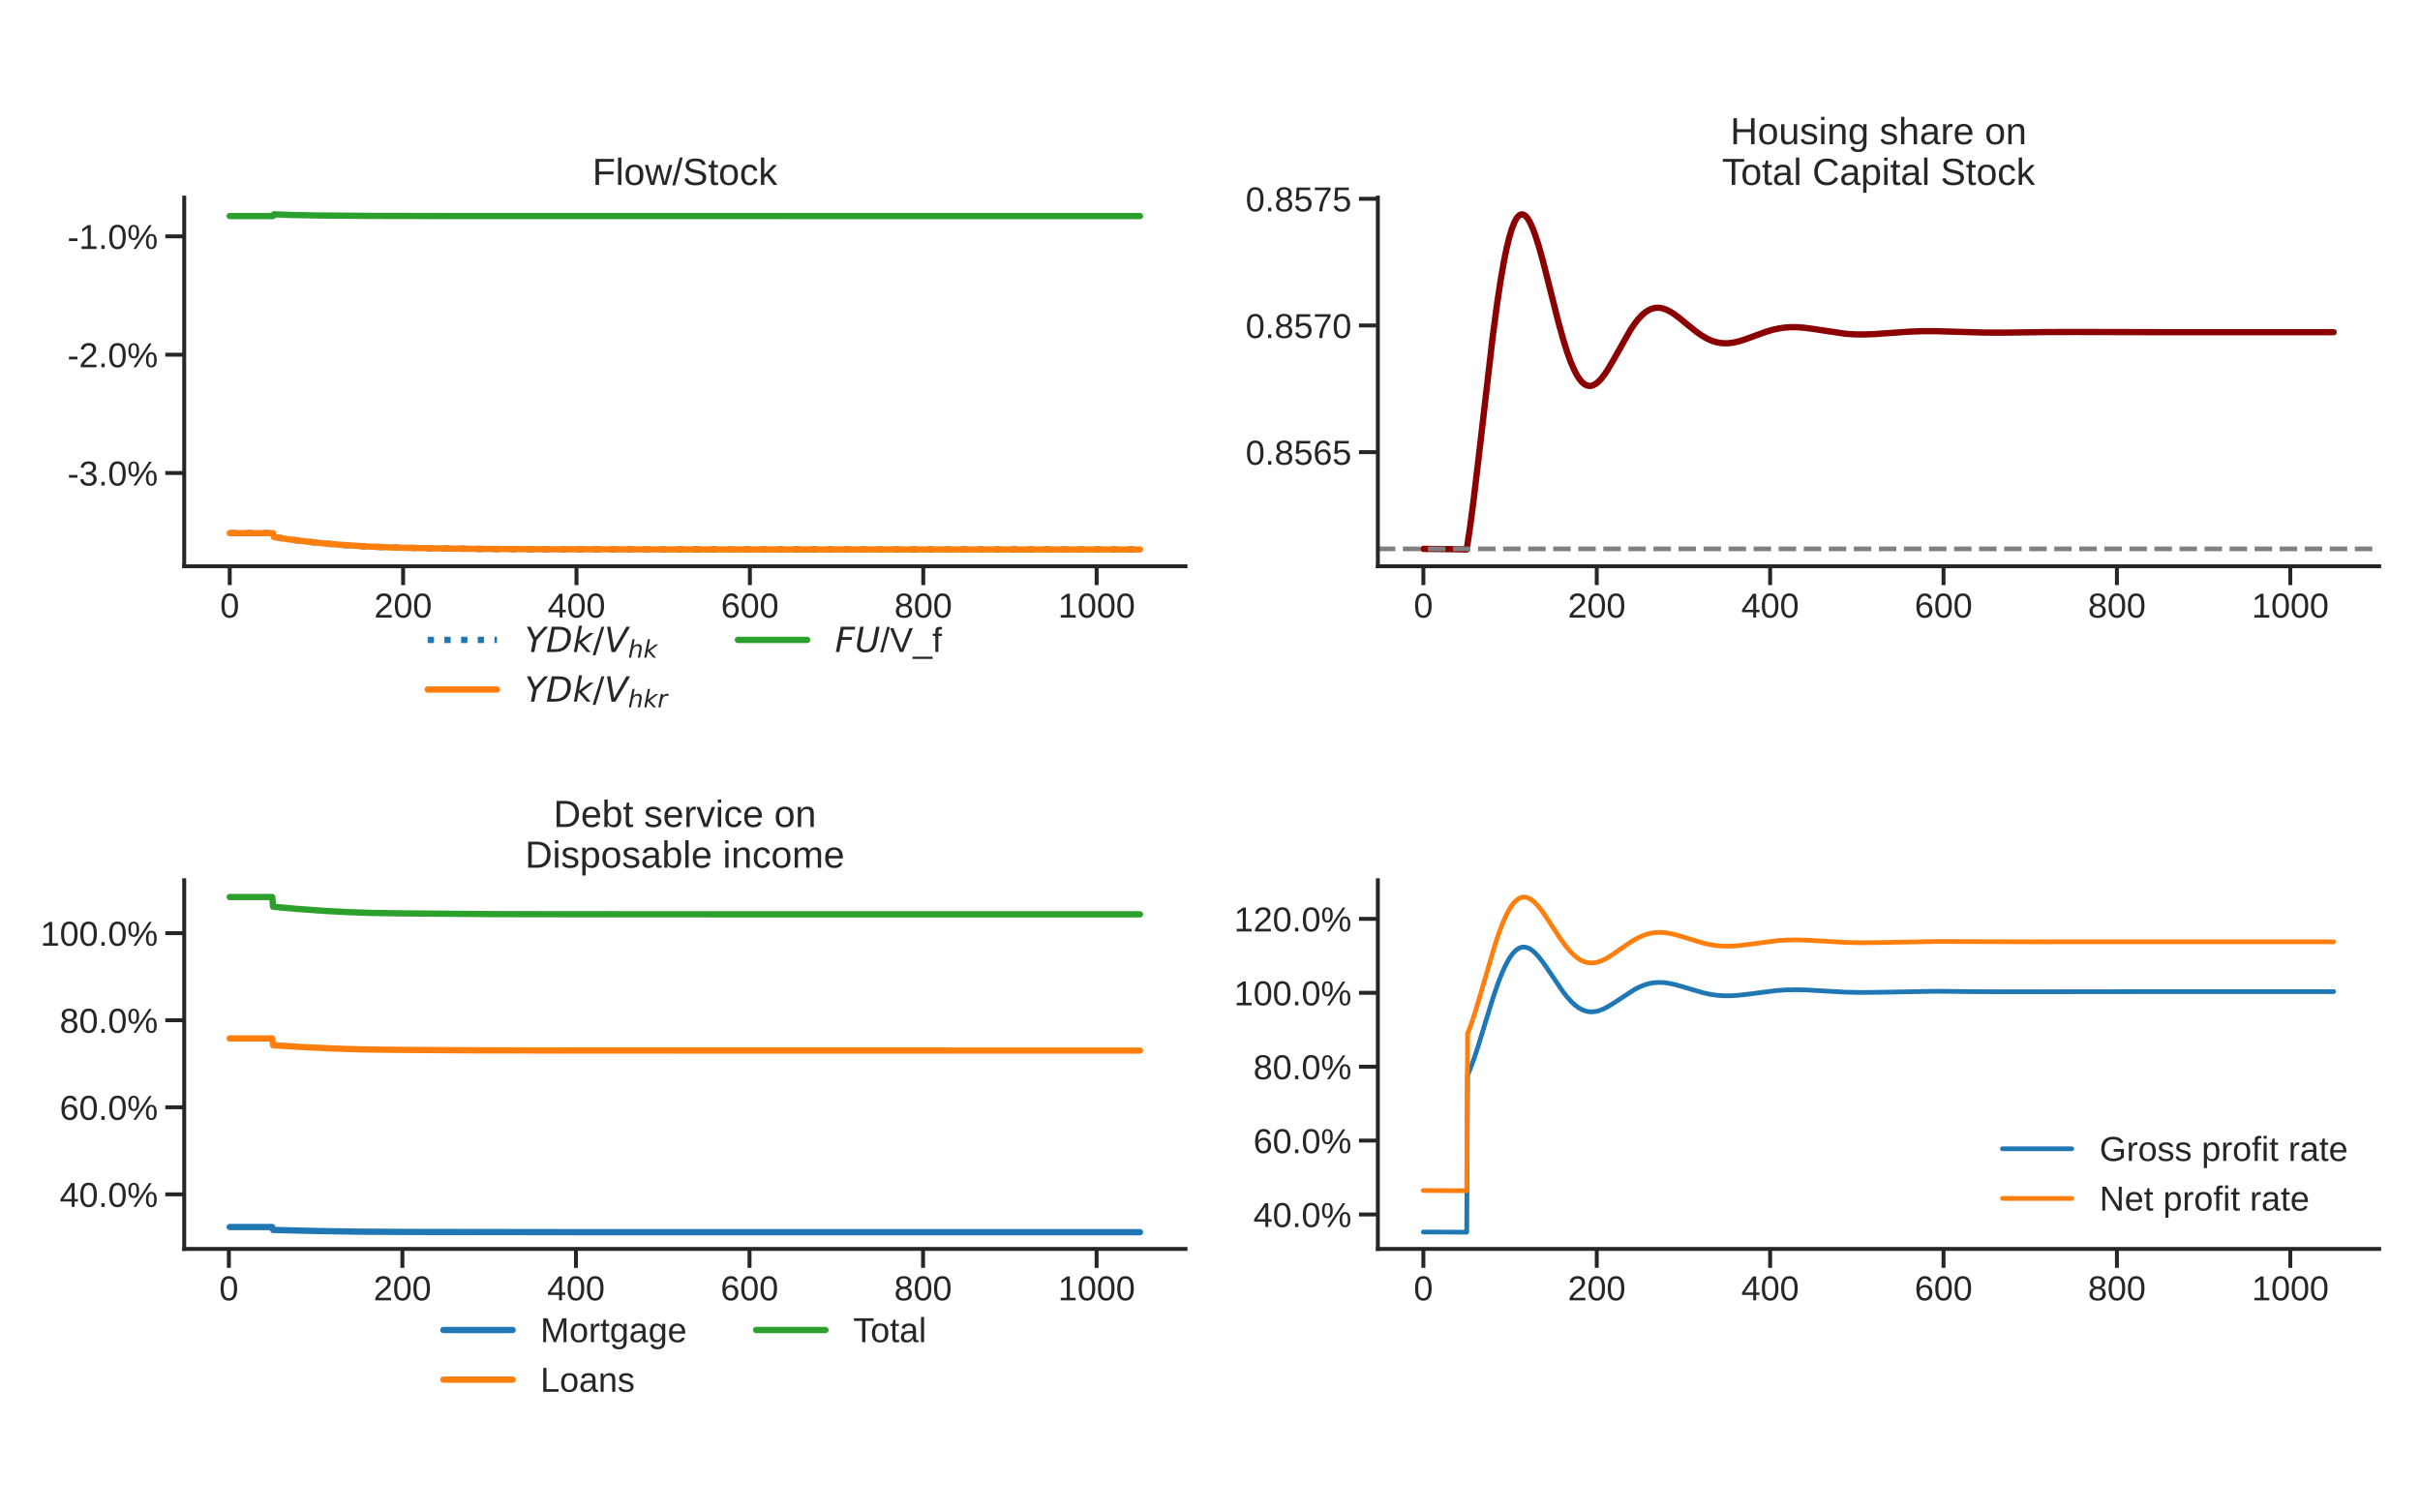 <?xml version="1.0" encoding="utf-8" standalone="no"?>
<!DOCTYPE svg PUBLIC "-//W3C//DTD SVG 1.1//EN"
  "http://www.w3.org/Graphics/SVG/1.1/DTD/svg11.dtd">
<!-- Created with matplotlib (https://matplotlib.org/) -->
<svg height="720pt" version="1.1" viewBox="0 0 1152 720" width="1152pt" xmlns="http://www.w3.org/2000/svg" xmlns:xlink="http://www.w3.org/1999/xlink">
 <defs>
  <style type="text/css">
*{stroke-linecap:butt;stroke-linejoin:round;}
  </style>
 </defs>
 <g id="figure_1">
  <g id="patch_1">
   <path d="M 0 720 
L 1152 720 
L 1152 0 
L 0 0 
z
" style="fill:#ffffff;"/>
  </g>
  <g id="axes_1">
   <g id="patch_2">
    <path d="M 87.69 269.542 
L 564.342 269.542 
L 564.342 94.04 
L 87.69 94.04 
z
" style="fill:#ffffff;"/>
   </g>
   <g id="matplotlib.axis_1">
    <g id="xtick_1">
     <g id="line2d_1">
      <defs>
       <path d="M 0 0 
L 0 9 
" id="m7b56ae4ce6" style="stroke:#262626;stroke-width:1.875;"/>
      </defs>
      <g>
       <use style="fill:#262626;stroke:#262626;stroke-width:1.875;" x="109.356" xlink:href="#m7b56ae4ce6" y="269.542"/>
      </g>
     </g>
     <g id="text_1">
      <!-- 0 -->
      <defs>
       <path d="M 51.703 34.422 
Q 51.703 24.516 49.828 17.75 
Q 47.953 10.984 44.703 6.812 
Q 41.453 2.641 37.062 0.828 
Q 32.672 -0.984 27.688 -0.984 
Q 22.656 -0.984 18.312 0.828 
Q 13.969 2.641 10.766 6.781 
Q 7.562 10.938 5.734 17.703 
Q 3.906 24.469 3.906 34.422 
Q 3.906 44.828 5.734 51.641 
Q 7.562 58.453 10.781 62.5 
Q 14.016 66.547 18.406 68.188 
Q 22.797 69.828 27.984 69.828 
Q 32.906 69.828 37.219 68.188 
Q 41.547 66.547 44.766 62.5 
Q 48 58.453 49.844 51.641 
Q 51.703 44.828 51.703 34.422 
z
M 42.781 34.422 
Q 42.781 42.625 41.797 48.062 
Q 40.828 53.516 38.922 56.766 
Q 37.016 60.016 34.25 61.359 
Q 31.5 62.703 27.984 62.703 
Q 24.266 62.703 21.438 61.328 
Q 18.609 59.969 16.672 56.719 
Q 14.75 53.469 13.766 48.016 
Q 12.797 42.578 12.797 34.422 
Q 12.797 26.516 13.797 21.094 
Q 14.797 15.672 16.719 12.375 
Q 18.656 9.078 21.438 7.641 
Q 24.219 6.203 27.781 6.203 
Q 31.25 6.203 34.031 7.641 
Q 36.812 9.078 38.734 12.375 
Q 40.672 15.672 41.719 21.094 
Q 42.781 26.516 42.781 34.422 
z
" id="LiberationSans-48"/>
      </defs>
      <g style="fill:#262626;" transform="translate(104.768 293.999)scale(0.165 -0.165)">
       <use xlink:href="#LiberationSans-48"/>
      </g>
     </g>
    </g>
    <g id="xtick_2">
     <g id="line2d_2">
      <g>
       <use style="fill:#262626;stroke:#262626;stroke-width:1.875;" x="191.893" xlink:href="#m7b56ae4ce6" y="269.542"/>
      </g>
     </g>
     <g id="text_2">
      <!-- 200 -->
      <defs>
       <path d="M 5.031 0 
L 5.031 6.203 
Q 7.516 11.922 11.109 16.281 
Q 14.703 20.656 18.656 24.188 
Q 22.609 27.734 26.484 30.766 
Q 30.375 33.797 33.5 36.812 
Q 36.625 39.844 38.547 43.156 
Q 40.484 46.484 40.484 50.688 
Q 40.484 53.609 39.594 55.828 
Q 38.719 58.062 37.062 59.562 
Q 35.406 61.078 33.078 61.828 
Q 30.766 62.594 27.938 62.594 
Q 25.297 62.594 22.969 61.859 
Q 20.656 61.141 18.844 59.672 
Q 17.047 58.203 15.891 56.031 
Q 14.75 53.859 14.406 50.984 
L 5.422 51.812 
Q 5.859 55.516 7.469 58.781 
Q 9.078 62.062 11.906 64.531 
Q 14.75 67 18.719 68.406 
Q 22.703 69.828 27.938 69.828 
Q 33.062 69.828 37.062 68.609 
Q 41.062 67.391 43.812 64.984 
Q 46.578 62.594 48.047 59.078 
Q 49.516 55.562 49.516 50.984 
Q 49.516 47.516 48.266 44.391 
Q 47.016 41.266 44.938 38.422 
Q 42.875 35.594 40.141 32.953 
Q 37.406 30.328 34.422 27.812 
Q 31.453 25.297 28.422 22.828 
Q 25.391 20.359 22.719 17.859 
Q 20.062 15.375 17.969 12.812 
Q 15.875 10.25 14.703 7.469 
L 50.594 7.469 
L 50.594 0 
z
" id="LiberationSans-50"/>
      </defs>
      <g style="fill:#262626;" transform="translate(178.13 293.999)scale(0.165 -0.165)">
       <use xlink:href="#LiberationSans-50"/>
       <use x="55.615" xlink:href="#LiberationSans-48"/>
       <use x="111.23" xlink:href="#LiberationSans-48"/>
      </g>
     </g>
    </g>
    <g id="xtick_3">
     <g id="line2d_3">
      <g>
       <use style="fill:#262626;stroke:#262626;stroke-width:1.875;" x="274.43" xlink:href="#m7b56ae4ce6" y="269.542"/>
      </g>
     </g>
     <g id="text_3">
      <!-- 400 -->
      <defs>
       <path d="M 43.016 15.578 
L 43.016 0 
L 34.719 0 
L 34.719 15.578 
L 2.297 15.578 
L 2.297 22.406 
L 33.797 68.797 
L 43.016 68.797 
L 43.016 22.516 
L 52.688 22.516 
L 52.688 15.578 
z
M 34.719 58.891 
Q 34.625 58.641 34.234 57.938 
Q 33.844 57.234 33.344 56.344 
Q 32.859 55.469 32.344 54.562 
Q 31.844 53.656 31.453 53.078 
L 13.812 27.094 
Q 13.578 26.703 13.109 26.062 
Q 12.641 25.438 12.156 24.781 
Q 11.672 24.125 11.172 23.484 
Q 10.688 22.859 10.406 22.516 
L 34.719 22.516 
z
" id="LiberationSans-52"/>
      </defs>
      <g style="fill:#262626;" transform="translate(260.667 293.999)scale(0.165 -0.165)">
       <use xlink:href="#LiberationSans-52"/>
       <use x="55.615" xlink:href="#LiberationSans-48"/>
       <use x="111.23" xlink:href="#LiberationSans-48"/>
      </g>
     </g>
    </g>
    <g id="xtick_4">
     <g id="line2d_4">
      <g>
       <use style="fill:#262626;stroke:#262626;stroke-width:1.875;" x="356.968" xlink:href="#m7b56ae4ce6" y="269.542"/>
      </g>
     </g>
     <g id="text_4">
      <!-- 600 -->
      <defs>
       <path d="M 51.219 22.516 
Q 51.219 17.328 49.781 13 
Q 48.344 8.688 45.531 5.578 
Q 42.719 2.484 38.562 0.75 
Q 34.422 -0.984 29 -0.984 
Q 23 -0.984 18.5 1.312 
Q 14.016 3.609 11.031 7.922 
Q 8.062 12.25 6.562 18.531 
Q 5.078 24.812 5.078 32.812 
Q 5.078 42 6.766 48.922 
Q 8.453 55.859 11.625 60.5 
Q 14.797 65.141 19.359 67.484 
Q 23.922 69.828 29.688 69.828 
Q 33.203 69.828 36.281 69.094 
Q 39.359 68.359 41.875 66.719 
Q 44.391 65.094 46.281 62.406 
Q 48.188 59.719 49.312 55.812 
L 40.922 54.297 
Q 39.547 58.734 36.547 60.719 
Q 33.547 62.703 29.594 62.703 
Q 25.984 62.703 23.047 60.984 
Q 20.125 59.281 18.062 55.875 
Q 16.016 52.484 14.906 47.359 
Q 13.812 42.234 13.812 35.406 
Q 16.219 39.844 20.562 42.156 
Q 24.906 44.484 30.516 44.484 
Q 35.203 44.484 39.016 42.969 
Q 42.828 41.453 45.531 38.594 
Q 48.25 35.75 49.734 31.672 
Q 51.219 27.594 51.219 22.516 
z
M 42.281 22.125 
Q 42.281 25.688 41.406 28.562 
Q 40.531 31.453 38.766 33.469 
Q 37.016 35.5 34.422 36.594 
Q 31.844 37.703 28.422 37.703 
Q 26.031 37.703 23.578 36.984 
Q 21.141 36.281 19.156 34.688 
Q 17.188 33.109 15.938 30.516 
Q 14.703 27.938 14.703 24.219 
Q 14.703 20.406 15.672 17.109 
Q 16.656 13.812 18.484 11.375 
Q 20.312 8.938 22.891 7.516 
Q 25.484 6.109 28.719 6.109 
Q 31.891 6.109 34.406 7.203 
Q 36.922 8.297 38.672 10.375 
Q 40.438 12.453 41.359 15.422 
Q 42.281 18.406 42.281 22.125 
z
" id="LiberationSans-54"/>
      </defs>
      <g style="fill:#262626;" transform="translate(343.204 293.999)scale(0.165 -0.165)">
       <use xlink:href="#LiberationSans-54"/>
       <use x="55.615" xlink:href="#LiberationSans-48"/>
       <use x="111.23" xlink:href="#LiberationSans-48"/>
      </g>
     </g>
    </g>
    <g id="xtick_5">
     <g id="line2d_5">
      <g>
       <use style="fill:#262626;stroke:#262626;stroke-width:1.875;" x="439.505" xlink:href="#m7b56ae4ce6" y="269.542"/>
      </g>
     </g>
     <g id="text_5">
      <!-- 800 -->
      <defs>
       <path d="M 51.266 19.188 
Q 51.266 14.797 49.875 11.109 
Q 48.484 7.422 45.625 4.734 
Q 42.781 2.047 38.328 0.531 
Q 33.891 -0.984 27.828 -0.984 
Q 21.781 -0.984 17.359 0.531 
Q 12.938 2.047 10.031 4.703 
Q 7.125 7.375 5.734 11.062 
Q 4.344 14.75 4.344 19.094 
Q 4.344 22.859 5.484 25.781 
Q 6.641 28.719 8.562 30.828 
Q 10.5 32.953 12.969 34.25 
Q 15.438 35.547 18.062 35.984 
L 18.062 36.188 
Q 15.188 36.859 12.906 38.375 
Q 10.641 39.891 9.094 42.016 
Q 7.562 44.141 6.75 46.719 
Q 5.953 49.312 5.953 52.203 
Q 5.953 55.812 7.344 59 
Q 8.734 62.203 11.469 64.625 
Q 14.203 67.047 18.25 68.438 
Q 22.312 69.828 27.641 69.828 
Q 33.25 69.828 37.375 68.406 
Q 41.5 67 44.203 64.578 
Q 46.922 62.156 48.234 58.938 
Q 49.562 55.719 49.562 52.094 
Q 49.562 49.266 48.75 46.672 
Q 47.953 44.094 46.406 41.969 
Q 44.875 39.844 42.594 38.344 
Q 40.328 36.859 37.359 36.281 
L 37.359 36.078 
Q 40.328 35.594 42.859 34.297 
Q 45.406 33.016 47.266 30.891 
Q 49.125 28.766 50.188 25.828 
Q 51.266 22.906 51.266 19.188 
z
M 40.438 51.609 
Q 40.438 54.203 39.766 56.344 
Q 39.109 58.5 37.594 60.031 
Q 36.078 61.578 33.641 62.422 
Q 31.203 63.281 27.641 63.281 
Q 24.172 63.281 21.781 62.422 
Q 19.391 61.578 17.844 60.031 
Q 16.312 58.5 15.625 56.344 
Q 14.938 54.203 14.938 51.609 
Q 14.938 49.562 15.469 47.406 
Q 16.016 45.266 17.422 43.5 
Q 18.844 41.75 21.328 40.625 
Q 23.828 39.5 27.734 39.5 
Q 31.891 39.5 34.406 40.625 
Q 36.922 41.75 38.25 43.5 
Q 39.594 45.266 40.016 47.406 
Q 40.438 49.562 40.438 51.609 
z
M 42.141 20.016 
Q 42.141 22.516 41.453 24.828 
Q 40.766 27.156 39.109 28.938 
Q 37.453 30.719 34.641 31.812 
Q 31.844 32.906 27.641 32.906 
Q 23.781 32.906 21.062 31.812 
Q 18.359 30.719 16.672 28.906 
Q 14.984 27.094 14.203 24.719 
Q 13.422 22.359 13.422 19.828 
Q 13.422 16.656 14.203 14.031 
Q 14.984 11.422 16.688 9.547 
Q 18.406 7.672 21.188 6.641 
Q 23.969 5.609 27.938 5.609 
Q 31.938 5.609 34.672 6.641 
Q 37.406 7.672 39.062 9.547 
Q 40.719 11.422 41.422 14.078 
Q 42.141 16.75 42.141 20.016 
z
" id="LiberationSans-56"/>
      </defs>
      <g style="fill:#262626;" transform="translate(425.742 293.999)scale(0.165 -0.165)">
       <use xlink:href="#LiberationSans-56"/>
       <use x="55.615" xlink:href="#LiberationSans-48"/>
       <use x="111.23" xlink:href="#LiberationSans-48"/>
      </g>
     </g>
    </g>
    <g id="xtick_6">
     <g id="line2d_6">
      <g>
       <use style="fill:#262626;stroke:#262626;stroke-width:1.875;" x="522.042" xlink:href="#m7b56ae4ce6" y="269.542"/>
      </g>
     </g>
     <g id="text_6">
      <!-- 1000 -->
      <defs>
       <path d="M 7.625 0 
L 7.625 7.469 
L 25.141 7.469 
L 25.141 60.406 
L 9.625 49.312 
L 9.625 57.625 
L 25.875 68.797 
L 33.984 68.797 
L 33.984 7.469 
L 50.734 7.469 
L 50.734 0 
z
" id="LiberationSans-49"/>
      </defs>
      <g style="fill:#262626;" transform="translate(503.691 293.999)scale(0.165 -0.165)">
       <use xlink:href="#LiberationSans-49"/>
       <use x="55.615" xlink:href="#LiberationSans-48"/>
       <use x="111.23" xlink:href="#LiberationSans-48"/>
       <use x="166.846" xlink:href="#LiberationSans-48"/>
      </g>
     </g>
    </g>
   </g>
   <g id="matplotlib.axis_2">
    <g id="ytick_1">
     <g id="line2d_7">
      <defs>
       <path d="M 0 0 
L -9 0 
" id="m03ac13f9a5" style="stroke:#262626;stroke-width:1.875;"/>
      </defs>
      <g>
       <use style="fill:#262626;stroke:#262626;stroke-width:1.875;" x="87.69" xlink:href="#m03ac13f9a5" y="225.157"/>
      </g>
     </g>
     <g id="text_7">
      <!-- -3.0% -->
      <defs>
       <path d="M 4.438 22.656 
L 4.438 30.469 
L 28.859 30.469 
L 28.859 22.656 
z
" id="LiberationSans-45"/>
       <path d="M 51.219 19 
Q 51.219 14.266 49.672 10.547 
Q 48.141 6.844 45.188 4.266 
Q 42.234 1.703 37.859 0.359 
Q 33.5 -0.984 27.875 -0.984 
Q 21.484 -0.984 17.109 0.609 
Q 12.75 2.203 9.906 4.812 
Q 7.078 7.422 5.656 10.766 
Q 4.25 14.109 3.812 17.672 
L 12.891 18.5 
Q 13.281 15.766 14.328 13.516 
Q 15.375 11.281 17.188 9.672 
Q 19 8.062 21.625 7.172 
Q 24.266 6.297 27.875 6.297 
Q 34.516 6.297 38.297 9.562 
Q 42.094 12.844 42.094 19.281 
Q 42.094 23.094 40.406 25.406 
Q 38.719 27.734 36.203 29.031 
Q 33.688 30.328 30.734 30.766 
Q 27.781 31.203 25.297 31.203 
L 20.312 31.203 
L 20.312 38.812 
L 25.094 38.812 
Q 27.594 38.812 30.266 39.328 
Q 32.953 39.844 35.172 41.188 
Q 37.406 42.531 38.844 44.828 
Q 40.281 47.125 40.281 50.688 
Q 40.281 56.203 37.031 59.391 
Q 33.797 62.594 27.391 62.594 
Q 21.578 62.594 17.984 59.609 
Q 14.406 56.641 13.812 51.219 
L 4.984 51.906 
Q 5.516 56.453 7.469 59.812 
Q 9.422 63.188 12.422 65.406 
Q 15.438 67.625 19.281 68.719 
Q 23.141 69.828 27.484 69.828 
Q 33.25 69.828 37.391 68.375 
Q 41.547 66.938 44.188 64.469 
Q 46.828 62.016 48.062 58.688 
Q 49.312 55.375 49.312 51.609 
Q 49.312 48.578 48.484 45.938 
Q 47.656 43.312 45.891 41.203 
Q 44.141 39.109 41.422 37.594 
Q 38.719 36.078 34.906 35.297 
L 34.906 35.109 
Q 39.062 34.672 42.141 33.219 
Q 45.219 31.781 47.219 29.625 
Q 49.219 27.484 50.219 24.75 
Q 51.219 22.016 51.219 19 
z
" id="LiberationSans-51"/>
       <path d="M 9.125 0 
L 9.125 10.688 
L 18.656 10.688 
L 18.656 0 
z
" id="LiberationSans-46"/>
       <path d="M 85.359 21.188 
Q 85.359 15.094 84.109 10.906 
Q 82.859 6.734 80.734 4.172 
Q 78.609 1.609 75.781 0.5 
Q 72.953 -0.594 69.734 -0.594 
Q 66.5 -0.594 63.688 0.5 
Q 60.891 1.609 58.812 4.141 
Q 56.734 6.688 55.531 10.859 
Q 54.344 15.047 54.344 21.188 
Q 54.344 27.688 55.516 31.938 
Q 56.688 36.188 58.781 38.703 
Q 60.891 41.219 63.75 42.219 
Q 66.609 43.219 69.922 43.219 
Q 73.141 43.219 75.953 42.219 
Q 78.766 41.219 80.828 38.703 
Q 82.906 36.188 84.125 31.938 
Q 85.359 27.688 85.359 21.188 
z
M 25.734 0 
L 18.172 0 
L 63.188 68.797 
L 70.844 68.797 
z
M 19.234 69.391 
Q 22.359 69.391 25.141 68.391 
Q 27.938 67.391 30.031 64.891 
Q 32.125 62.406 33.312 58.203 
Q 34.516 54 34.516 47.609 
Q 34.516 41.453 33.297 37.25 
Q 32.078 33.062 30 30.438 
Q 27.938 27.828 25.094 26.703 
Q 22.266 25.594 19.047 25.594 
Q 15.766 25.594 12.938 26.703 
Q 10.109 27.828 8.031 30.422 
Q 5.953 33.016 4.75 37.203 
Q 3.562 41.406 3.562 47.609 
Q 3.562 54 4.75 58.203 
Q 5.953 62.406 8.047 64.891 
Q 10.156 67.391 13.031 68.391 
Q 15.922 69.391 19.234 69.391 
z
M 78.125 21.188 
Q 78.125 26.031 77.578 29.219 
Q 77.047 32.422 76 34.328 
Q 74.953 36.234 73.406 37.016 
Q 71.875 37.797 69.922 37.797 
Q 67.875 37.797 66.312 36.984 
Q 64.75 36.188 63.672 34.281 
Q 62.594 32.375 62.062 29.172 
Q 61.531 25.984 61.531 21.188 
Q 61.531 16.547 62.078 13.422 
Q 62.641 10.297 63.688 8.375 
Q 64.75 6.453 66.281 5.609 
Q 67.828 4.781 69.828 4.781 
Q 71.734 4.781 73.266 5.609 
Q 74.812 6.453 75.875 8.375 
Q 76.953 10.297 77.531 13.422 
Q 78.125 16.547 78.125 21.188 
z
M 27.344 47.609 
Q 27.344 52.391 26.797 55.562 
Q 26.266 58.734 25.234 60.641 
Q 24.219 62.547 22.703 63.328 
Q 21.188 64.109 19.234 64.109 
Q 17.141 64.109 15.547 63.297 
Q 13.969 62.5 12.891 60.594 
Q 11.812 58.688 11.281 55.516 
Q 10.75 52.344 10.75 47.609 
Q 10.75 42.969 11.297 39.797 
Q 11.859 36.625 12.906 34.688 
Q 13.969 32.766 15.531 31.938 
Q 17.094 31.109 19.141 31.109 
Q 21 31.109 22.516 31.938 
Q 24.031 32.766 25.094 34.688 
Q 26.172 36.625 26.75 39.797 
Q 27.344 42.969 27.344 47.609 
z
" id="LiberationSans-37"/>
      </defs>
      <g style="fill:#262626;" transform="translate(32.089 231.135)scale(0.165 -0.165)">
       <use xlink:href="#LiberationSans-45"/>
       <use x="33.301" xlink:href="#LiberationSans-51"/>
       <use x="88.916" xlink:href="#LiberationSans-46"/>
       <use x="116.699" xlink:href="#LiberationSans-48"/>
       <use x="172.314" xlink:href="#LiberationSans-37"/>
      </g>
     </g>
    </g>
    <g id="ytick_2">
     <g id="line2d_8">
      <g>
       <use style="fill:#262626;stroke:#262626;stroke-width:1.875;" x="87.69" xlink:href="#m03ac13f9a5" y="168.84"/>
      </g>
     </g>
     <g id="text_8">
      <!-- -2.0% -->
      <g style="fill:#262626;" transform="translate(32.089 174.819)scale(0.165 -0.165)">
       <use xlink:href="#LiberationSans-45"/>
       <use x="33.301" xlink:href="#LiberationSans-50"/>
       <use x="88.916" xlink:href="#LiberationSans-46"/>
       <use x="116.699" xlink:href="#LiberationSans-48"/>
       <use x="172.314" xlink:href="#LiberationSans-37"/>
      </g>
     </g>
    </g>
    <g id="ytick_3">
     <g id="line2d_9">
      <g>
       <use style="fill:#262626;stroke:#262626;stroke-width:1.875;" x="87.69" xlink:href="#m03ac13f9a5" y="112.524"/>
      </g>
     </g>
     <g id="text_9">
      <!-- -1.0% -->
      <g style="fill:#262626;" transform="translate(32.089 118.503)scale(0.165 -0.165)">
       <use xlink:href="#LiberationSans-45"/>
       <use x="33.301" xlink:href="#LiberationSans-49"/>
       <use x="88.916" xlink:href="#LiberationSans-46"/>
       <use x="116.699" xlink:href="#LiberationSans-48"/>
       <use x="172.314" xlink:href="#LiberationSans-37"/>
      </g>
     </g>
    </g>
   </g>
   <g id="line2d_10">
    <path clip-path="url(#p43b55e7cad)" d="M 109.356 253.793 
L 129.99 253.793 
L 130.403 255.638 
L 137.419 256.731 
L 145.672 257.784 
L 155.164 258.767 
L 165.069 259.571 
L 175.386 260.18 
L 186.941 260.625 
L 202.21 260.97 
L 228.622 261.316 
L 257.098 261.473 
L 332.619 261.556 
L 542.676 261.564 
L 542.676 261.564 
" style="fill:none;stroke:#1f77b4;stroke-dasharray:3,4.95;stroke-dashoffset:0;stroke-width:3;"/>
   </g>
   <g id="line2d_11">
    <path clip-path="url(#p43b55e7cad)" d="M 109.356 253.793 
L 129.99 253.793 
L 130.403 255.638 
L 137.419 256.731 
L 145.672 257.784 
L 155.164 258.767 
L 165.069 259.571 
L 175.386 260.18 
L 186.941 260.625 
L 202.21 260.97 
L 228.622 261.316 
L 257.098 261.473 
L 332.619 261.556 
L 542.676 261.564 
L 542.676 261.564 
" style="fill:none;stroke:#ff7f0e;stroke-linecap:round;stroke-width:3;"/>
   </g>
   <g id="line2d_12">
    <path clip-path="url(#p43b55e7cad)" d="M 109.356 102.844 
L 129.99 102.844 
L 130.403 102.017 
L 139.482 102.358 
L 152.275 102.594 
L 176.624 102.77 
L 215.004 102.838 
L 542.676 102.844 
L 542.676 102.844 
" style="fill:none;stroke:#2ca02c;stroke-linecap:round;stroke-width:3;"/>
   </g>
   <g id="patch_3">
    <path d="M 87.69 269.542 
L 87.69 94.04 
" style="fill:none;stroke:#262626;stroke-linecap:square;stroke-linejoin:miter;stroke-width:1.875;"/>
   </g>
   <g id="patch_4">
    <path d="M 87.69 269.542 
L 564.342 269.542 
" style="fill:none;stroke:#262626;stroke-linecap:square;stroke-linejoin:miter;stroke-width:1.875;"/>
   </g>
   <g id="text_10">
    <!-- Flow/Stock -->
    <defs>
     <path d="M 17.531 61.188 
L 17.531 35.594 
L 55.906 35.594 
L 55.906 27.875 
L 17.531 27.875 
L 17.531 0 
L 8.203 0 
L 8.203 68.797 
L 57.078 68.797 
L 57.078 61.188 
z
" id="LiberationSans-70"/>
     <path d="M 6.734 0 
L 6.734 72.469 
L 15.531 72.469 
L 15.531 0 
z
" id="LiberationSans-108"/>
     <path d="M 51.422 26.469 
Q 51.422 12.594 45.312 5.797 
Q 39.203 -0.984 27.594 -0.984 
Q 22.078 -0.984 17.719 0.672 
Q 13.375 2.344 10.375 5.766 
Q 7.375 9.188 5.781 14.328 
Q 4.203 19.484 4.203 26.469 
Q 4.203 53.812 27.875 53.812 
Q 34.031 53.812 38.5 52.094 
Q 42.969 50.391 45.828 46.969 
Q 48.688 43.562 50.047 38.422 
Q 51.422 33.297 51.422 26.469 
z
M 42.188 26.469 
Q 42.188 32.625 41.234 36.625 
Q 40.281 40.625 38.453 43.016 
Q 36.625 45.406 33.984 46.359 
Q 31.344 47.312 28.031 47.312 
Q 24.656 47.312 21.938 46.312 
Q 19.234 45.312 17.328 42.891 
Q 15.438 40.484 14.422 36.469 
Q 13.422 32.469 13.422 26.469 
Q 13.422 20.312 14.5 16.281 
Q 15.578 12.25 17.453 9.859 
Q 19.344 7.469 21.906 6.484 
Q 24.469 5.516 27.484 5.516 
Q 30.859 5.516 33.594 6.469 
Q 36.328 7.422 38.234 9.812 
Q 40.141 12.203 41.156 16.25 
Q 42.188 20.312 42.188 26.469 
z
" id="LiberationSans-111"/>
     <path d="M 57.328 0 
L 47.125 0 
L 38.672 34.078 
Q 38.281 35.406 37.859 37.359 
Q 37.453 39.312 37.062 41.156 
Q 36.578 43.312 36.141 45.609 
Q 35.688 43.406 35.203 41.266 
Q 34.812 39.406 34.344 37.406 
Q 33.891 35.406 33.5 33.891 
L 24.812 0 
L 14.656 0 
L -0.141 52.828 
L 8.547 52.828 
L 17.484 16.938 
Q 17.828 15.828 18.156 14.188 
Q 18.5 12.547 18.844 10.984 
Q 19.188 9.188 19.578 7.281 
Q 19.969 9.125 20.406 10.891 
Q 20.797 12.406 21.188 13.969 
Q 21.578 15.531 21.875 16.547 
L 31.453 52.828 
L 40.875 52.828 
L 50.094 16.547 
Q 50.438 15.281 50.828 13.672 
Q 51.219 12.062 51.562 10.641 
Q 51.953 8.984 52.344 7.281 
Q 52.734 9.125 53.125 10.891 
Q 53.469 12.406 53.828 14.031 
Q 54.203 15.672 54.547 16.938 
L 63.875 52.828 
L 72.469 52.828 
z
" id="LiberationSans-119"/>
     <path d="M 0 -0.984 
L 20.062 72.469 
L 27.781 72.469 
L 7.906 -0.984 
z
" id="LiberationSans-47"/>
     <path d="M 62.109 19 
Q 62.109 14.656 60.422 10.984 
Q 58.734 7.328 55.219 4.656 
Q 51.703 2 46.359 0.5 
Q 41.016 -0.984 33.688 -0.984 
Q 20.844 -0.984 13.672 3.516 
Q 6.5 8.016 4.547 16.5 
L 13.578 18.312 
Q 14.266 15.625 15.672 13.422 
Q 17.094 11.234 19.5 9.641 
Q 21.922 8.062 25.484 7.172 
Q 29.047 6.297 34.031 6.297 
Q 38.188 6.297 41.656 7 
Q 45.125 7.719 47.609 9.172 
Q 50.094 10.641 51.484 12.953 
Q 52.875 15.281 52.875 18.5 
Q 52.875 21.875 51.344 23.969 
Q 49.812 26.078 47.016 27.438 
Q 44.234 28.812 40.375 29.734 
Q 36.531 30.672 31.844 31.734 
Q 28.953 32.375 26.047 33.125 
Q 23.141 33.891 20.484 34.938 
Q 17.828 35.984 15.484 37.391 
Q 13.141 38.812 11.422 40.797 
Q 9.719 42.781 8.734 45.391 
Q 7.766 48 7.766 51.422 
Q 7.766 56.297 9.734 59.781 
Q 11.719 63.281 15.234 65.531 
Q 18.75 67.781 23.531 68.797 
Q 28.328 69.828 33.891 69.828 
Q 40.281 69.828 44.812 68.828 
Q 49.359 67.828 52.484 65.812 
Q 55.609 63.812 57.484 60.859 
Q 59.375 57.906 60.5 54 
L 51.312 52.391 
Q 50.641 54.891 49.344 56.844 
Q 48.047 58.797 45.938 60.109 
Q 43.844 61.422 40.844 62.109 
Q 37.844 62.797 33.797 62.797 
Q 29 62.797 25.75 61.938 
Q 22.516 61.078 20.531 59.609 
Q 18.562 58.156 17.703 56.172 
Q 16.844 54.203 16.844 51.906 
Q 16.844 48.828 18.375 46.844 
Q 19.922 44.875 22.562 43.547 
Q 25.203 42.234 28.656 41.359 
Q 32.125 40.484 36.031 39.594 
Q 39.203 38.875 42.359 38.109 
Q 45.516 37.359 48.391 36.297 
Q 51.266 35.25 53.781 33.828 
Q 56.297 32.422 58.156 30.375 
Q 60.016 28.328 61.062 25.531 
Q 62.109 22.75 62.109 19 
z
" id="LiberationSans-83"/>
     <path d="M 27.047 0.391 
Q 25.047 -0.141 22.969 -0.453 
Q 20.906 -0.781 18.172 -0.781 
Q 7.625 -0.781 7.625 11.188 
L 7.625 46.438 
L 1.516 46.438 
L 1.516 52.828 
L 7.953 52.828 
L 10.547 64.656 
L 16.406 64.656 
L 16.406 52.828 
L 26.172 52.828 
L 26.172 46.438 
L 16.406 46.438 
L 16.406 13.094 
Q 16.406 9.281 17.641 7.734 
Q 18.891 6.203 21.969 6.203 
Q 23.25 6.203 24.438 6.391 
Q 25.641 6.594 27.047 6.891 
z
" id="LiberationSans-116"/>
     <path d="M 13.422 26.656 
Q 13.422 22.125 14.078 18.312 
Q 14.75 14.5 16.312 11.734 
Q 17.875 8.984 20.438 7.469 
Q 23 5.953 26.766 5.953 
Q 31.453 5.953 34.594 8.484 
Q 37.75 11.031 38.484 16.312 
L 47.359 15.719 
Q 46.922 12.453 45.453 9.422 
Q 44 6.391 41.484 4.094 
Q 38.969 1.812 35.344 0.406 
Q 31.734 -0.984 27 -0.984 
Q 20.797 -0.984 16.453 1.109 
Q 12.109 3.219 9.391 6.906 
Q 6.688 10.594 5.469 15.594 
Q 4.25 20.609 4.25 26.469 
Q 4.25 31.781 5.125 35.859 
Q 6 39.938 7.594 42.984 
Q 9.188 46.047 11.328 48.125 
Q 13.484 50.203 15.984 51.438 
Q 18.5 52.688 21.281 53.25 
Q 24.078 53.812 26.906 53.812 
Q 31.344 53.812 34.812 52.594 
Q 38.281 51.375 40.797 49.25 
Q 43.312 47.125 44.875 44.234 
Q 46.438 41.359 47.078 38.031 
L 38.031 37.359 
Q 37.359 41.75 34.562 44.328 
Q 31.781 46.922 26.656 46.922 
Q 22.906 46.922 20.391 45.672 
Q 17.875 44.438 16.312 41.922 
Q 14.75 39.406 14.078 35.594 
Q 13.422 31.781 13.422 26.656 
z
" id="LiberationSans-99"/>
     <path d="M 39.844 0 
L 21.969 24.125 
L 15.531 18.797 
L 15.531 0 
L 6.734 0 
L 6.734 72.469 
L 15.531 72.469 
L 15.531 27.203 
L 38.719 52.828 
L 49.031 52.828 
L 27.594 30.125 
L 50.141 0 
z
" id="LiberationSans-107"/>
    </defs>
    <g style="fill:#262626;" transform="translate(282.006 88.04)scale(0.18 -0.18)">
     <use xlink:href="#LiberationSans-70"/>
     <use x="61.084" xlink:href="#LiberationSans-108"/>
     <use x="83.301" xlink:href="#LiberationSans-111"/>
     <use x="138.916" xlink:href="#LiberationSans-119"/>
     <use x="211.133" xlink:href="#LiberationSans-47"/>
     <use x="238.916" xlink:href="#LiberationSans-83"/>
     <use x="305.615" xlink:href="#LiberationSans-116"/>
     <use x="333.398" xlink:href="#LiberationSans-111"/>
     <use x="389.014" xlink:href="#LiberationSans-99"/>
     <use x="439.014" xlink:href="#LiberationSans-107"/>
    </g>
   </g>
   <g id="legend_1">
    <g id="line2d_13">
     <path d="M 203.586 304.614 
L 236.586 304.614 
" style="fill:none;stroke:#1f77b4;stroke-dasharray:3,4.95;stroke-dashoffset:0;stroke-width:3;"/>
    </g>
    <g id="line2d_14"/>
    <g id="text_11">
     <!-- $YDk/V_{hk}$ -->
     <defs>
      <path d="M 6.297 72.906 
L 16.891 72.906 
L 30.516 42.922 
L 56.5 72.906 
L 67.578 72.906 
L 34.516 34.719 
L 27.781 0 
L 17.922 0 
L 24.609 34.719 
z
" id="DejaVuSans-Oblique-89"/>
      <path d="M 16.891 72.906 
L 38.094 72.906 
Q 54.984 72.906 63.594 65.75 
Q 72.219 58.594 72.219 44.484 
Q 72.219 35.156 68.938 26.531 
Q 65.672 17.922 59.906 12.016 
Q 54.109 5.953 45.172 2.969 
Q 36.234 0 24.031 0 
L 2.688 0 
z
M 25.203 64.797 
L 14.203 8.109 
L 27.094 8.109 
Q 43.656 8.109 52.734 17.625 
Q 61.812 27.156 61.812 44.484 
Q 61.812 54.984 55.953 59.891 
Q 50.094 64.797 37.594 64.797 
z
" id="DejaVuSans-Oblique-68"/>
      <path d="M 18.312 75.984 
L 27.297 75.984 
L 18.703 31.688 
L 49.516 54.688 
L 61.188 54.688 
L 26.812 28.516 
L 51.906 0 
L 41.016 0 
L 17.672 26.703 
L 12.5 0 
L 3.516 0 
z
" id="DejaVuSans-Oblique-107"/>
      <path d="M 25.391 72.906 
L 33.688 72.906 
L 8.297 -9.281 
L 0 -9.281 
z
" id="DejaVuSans-47"/>
      <path d="M 20.609 0 
L 7.812 72.906 
L 17.484 72.906 
L 28.078 10.203 
L 63.484 72.906 
L 74.219 72.906 
L 32.078 0 
z
" id="DejaVuSans-Oblique-86"/>
      <path d="M 55.719 33.016 
L 49.312 0 
L 40.281 0 
L 46.688 32.672 
Q 47.125 34.969 47.359 36.719 
Q 47.609 38.484 47.609 39.5 
Q 47.609 43.609 45.016 45.891 
Q 42.438 48.188 37.797 48.188 
Q 30.562 48.188 25.266 43.297 
Q 19.969 38.422 18.406 30.328 
L 12.5 0 
L 3.516 0 
L 18.312 75.984 
L 27.297 75.984 
L 21.484 46.094 
Q 24.906 50.688 30.219 53.344 
Q 35.547 56 41.406 56 
Q 48.641 56 52.609 52.094 
Q 56.594 48.188 56.594 41.109 
Q 56.594 39.359 56.375 37.359 
Q 56.156 35.359 55.719 33.016 
z
" id="DejaVuSans-Oblique-104"/>
     </defs>
     <g style="fill:#262626;" transform="translate(249.786 310.389)scale(0.165 -0.165)">
      <use transform="translate(0 0.016)" xlink:href="#DejaVuSans-Oblique-89"/>
      <use transform="translate(61.084 0.016)" xlink:href="#DejaVuSans-Oblique-68"/>
      <use transform="translate(138.086 0.016)" xlink:href="#DejaVuSans-Oblique-107"/>
      <use transform="translate(195.996 0.016)" xlink:href="#DejaVuSans-47"/>
      <use transform="translate(229.688 0.016)" xlink:href="#DejaVuSans-Oblique-86"/>
      <use transform="translate(298.096 -16.391)scale(0.7)" xlink:href="#DejaVuSans-Oblique-104"/>
      <use transform="translate(342.461 -16.391)scale(0.7)" xlink:href="#DejaVuSans-Oblique-107"/>
     </g>
    </g>
    <g id="line2d_15">
     <path d="M 203.586 328.245 
L 236.586 328.245 
" style="fill:none;stroke:#ff7f0e;stroke-linecap:round;stroke-width:3;"/>
    </g>
    <g id="line2d_16"/>
    <g id="text_12">
     <!-- $YDk/V_{hkr}$ -->
     <defs>
      <path d="M 44.578 46.391 
Q 43.219 47.125 41.453 47.516 
Q 39.703 47.906 37.703 47.906 
Q 30.516 47.906 25.141 42.453 
Q 19.781 37.016 18.016 27.875 
L 12.5 0 
L 3.516 0 
L 14.203 54.688 
L 23.188 54.688 
L 21.484 46.188 
Q 25.047 50.922 30 53.453 
Q 34.969 56 40.578 56 
Q 42.047 56 43.453 55.828 
Q 44.875 55.672 46.297 55.281 
z
" id="DejaVuSans-Oblique-114"/>
     </defs>
     <g style="fill:#262626;" transform="translate(249.786 334.02)scale(0.165 -0.165)">
      <use transform="translate(0 0.016)" xlink:href="#DejaVuSans-Oblique-89"/>
      <use transform="translate(61.084 0.016)" xlink:href="#DejaVuSans-Oblique-68"/>
      <use transform="translate(138.086 0.016)" xlink:href="#DejaVuSans-Oblique-107"/>
      <use transform="translate(195.996 0.016)" xlink:href="#DejaVuSans-47"/>
      <use transform="translate(229.688 0.016)" xlink:href="#DejaVuSans-Oblique-86"/>
      <use transform="translate(298.096 -16.391)scale(0.7)" xlink:href="#DejaVuSans-Oblique-104"/>
      <use transform="translate(342.461 -16.391)scale(0.7)" xlink:href="#DejaVuSans-Oblique-107"/>
      <use transform="translate(382.998 -16.391)scale(0.7)" xlink:href="#DejaVuSans-Oblique-114"/>
     </g>
    </g>
    <g id="line2d_17">
     <path d="M 351.261 304.614 
L 384.261 304.614 
" style="fill:none;stroke:#2ca02c;stroke-linecap:round;stroke-width:3;"/>
    </g>
    <g id="line2d_18"/>
    <g id="text_13">
     <!-- $FU$/V_f -->
     <defs>
      <path d="M 16.891 72.906 
L 58.688 72.906 
L 57.078 64.594 
L 25.094 64.594 
L 20.906 43.109 
L 49.812 43.109 
L 48.188 34.812 
L 19.281 34.812 
L 12.5 0 
L 2.688 0 
z
" id="DejaVuSans-Oblique-70"/>
      <path d="M 15.484 72.906 
L 25.391 72.906 
L 16.797 28.609 
Q 16.266 25.641 16.047 23.703 
Q 15.828 21.781 15.828 20.312 
Q 15.828 13.578 19.578 10.078 
Q 23.344 6.594 30.609 6.594 
Q 40.047 6.594 45.281 11.766 
Q 50.531 16.938 52.781 28.609 
L 61.375 72.906 
L 71.297 72.906 
L 62.5 27.391 
Q 59.625 12.641 51.562 5.609 
Q 43.5 -1.422 29.5 -1.422 
Q 18.562 -1.422 12.188 4.078 
Q 5.812 9.578 5.812 19 
Q 5.812 20.703 6.047 22.828 
Q 6.297 24.953 6.781 27.391 
z
" id="DejaVuSans-Oblique-85"/>
      <path d="M 38.188 0 
L 28.516 0 
L 0.438 68.797 
L 10.25 68.797 
L 29.297 20.359 
Q 30.031 18.172 30.766 15.984 
Q 31.5 13.812 32.078 12.109 
Q 32.766 10.109 33.406 8.203 
Q 33.984 10.016 34.672 12.016 
Q 35.25 13.719 35.953 15.859 
Q 36.672 18.016 37.5 20.359 
L 56.453 68.797 
L 66.266 68.797 
z
" id="LiberationSans-86"/>
      <path d="M -1.516 -19.875 
L -1.516 -13.531 
L 56.734 -13.531 
L 56.734 -19.875 
z
" id="LiberationSans-95"/>
      <path d="M 17.625 46.438 
L 17.625 0 
L 8.844 0 
L 8.844 46.438 
L 1.422 46.438 
L 1.422 52.828 
L 8.844 52.828 
L 8.844 58.797 
Q 8.844 61.672 9.375 64.141 
Q 9.906 66.609 11.344 68.438 
Q 12.797 70.266 15.281 71.312 
Q 17.781 72.359 21.734 72.359 
Q 23.297 72.359 24.969 72.219 
Q 26.656 72.078 27.938 71.781 
L 27.938 65.094 
Q 27.094 65.234 26 65.359 
Q 24.906 65.484 24.031 65.484 
Q 22.078 65.484 20.828 64.938 
Q 19.578 64.406 18.875 63.406 
Q 18.172 62.406 17.891 60.938 
Q 17.625 59.469 17.625 57.562 
L 17.625 52.828 
L 27.938 52.828 
L 27.938 46.438 
z
" id="LiberationSans-102"/>
     </defs>
     <g style="fill:#262626;" transform="translate(397.461 310.389)scale(0.165 -0.165)">
      <use transform="translate(0 0.094)" xlink:href="#DejaVuSans-Oblique-70"/>
      <use transform="translate(57.52 0.094)" xlink:href="#DejaVuSans-Oblique-85"/>
      <use transform="translate(130.713 0.094)" xlink:href="#LiberationSans-47"/>
      <use transform="translate(158.496 0.094)" xlink:href="#LiberationSans-86"/>
      <use transform="translate(225.195 0.094)" xlink:href="#LiberationSans-95"/>
      <use transform="translate(280.811 0.094)" xlink:href="#LiberationSans-102"/>
     </g>
    </g>
   </g>
  </g>
  <g id="axes_2">
   <g id="patch_5">
    <path d="M 655.908 269.542 
L 1132.56 269.542 
L 1132.56 94.04 
L 655.908 94.04 
z
" style="fill:#ffffff;"/>
   </g>
   <g id="matplotlib.axis_3">
    <g id="xtick_7">
     <g id="line2d_19">
      <g>
       <use style="fill:#262626;stroke:#262626;stroke-width:1.875;" x="677.574" xlink:href="#m7b56ae4ce6" y="269.542"/>
      </g>
     </g>
     <g id="text_14">
      <!-- 0 -->
      <g style="fill:#262626;" transform="translate(672.986 293.999)scale(0.165 -0.165)">
       <use xlink:href="#LiberationSans-48"/>
      </g>
     </g>
    </g>
    <g id="xtick_8">
     <g id="line2d_20">
      <g>
       <use style="fill:#262626;stroke:#262626;stroke-width:1.875;" x="760.111" xlink:href="#m7b56ae4ce6" y="269.542"/>
      </g>
     </g>
     <g id="text_15">
      <!-- 200 -->
      <g style="fill:#262626;" transform="translate(746.347 293.999)scale(0.165 -0.165)">
       <use xlink:href="#LiberationSans-50"/>
       <use x="55.615" xlink:href="#LiberationSans-48"/>
       <use x="111.23" xlink:href="#LiberationSans-48"/>
      </g>
     </g>
    </g>
    <g id="xtick_9">
     <g id="line2d_21">
      <g>
       <use style="fill:#262626;stroke:#262626;stroke-width:1.875;" x="842.648" xlink:href="#m7b56ae4ce6" y="269.542"/>
      </g>
     </g>
     <g id="text_16">
      <!-- 400 -->
      <g style="fill:#262626;" transform="translate(828.885 293.999)scale(0.165 -0.165)">
       <use xlink:href="#LiberationSans-52"/>
       <use x="55.615" xlink:href="#LiberationSans-48"/>
       <use x="111.23" xlink:href="#LiberationSans-48"/>
      </g>
     </g>
    </g>
    <g id="xtick_10">
     <g id="line2d_22">
      <g>
       <use style="fill:#262626;stroke:#262626;stroke-width:1.875;" x="925.185" xlink:href="#m7b56ae4ce6" y="269.542"/>
      </g>
     </g>
     <g id="text_17">
      <!-- 600 -->
      <g style="fill:#262626;" transform="translate(911.422 293.999)scale(0.165 -0.165)">
       <use xlink:href="#LiberationSans-54"/>
       <use x="55.615" xlink:href="#LiberationSans-48"/>
       <use x="111.23" xlink:href="#LiberationSans-48"/>
      </g>
     </g>
    </g>
    <g id="xtick_11">
     <g id="line2d_23">
      <g>
       <use style="fill:#262626;stroke:#262626;stroke-width:1.875;" x="1007.722" xlink:href="#m7b56ae4ce6" y="269.542"/>
      </g>
     </g>
     <g id="text_18">
      <!-- 800 -->
      <g style="fill:#262626;" transform="translate(993.959 293.999)scale(0.165 -0.165)">
       <use xlink:href="#LiberationSans-56"/>
       <use x="55.615" xlink:href="#LiberationSans-48"/>
       <use x="111.23" xlink:href="#LiberationSans-48"/>
      </g>
     </g>
    </g>
    <g id="xtick_12">
     <g id="line2d_24">
      <g>
       <use style="fill:#262626;stroke:#262626;stroke-width:1.875;" x="1090.26" xlink:href="#m7b56ae4ce6" y="269.542"/>
      </g>
     </g>
     <g id="text_19">
      <!-- 1000 -->
      <g style="fill:#262626;" transform="translate(1071.909 293.999)scale(0.165 -0.165)">
       <use xlink:href="#LiberationSans-49"/>
       <use x="55.615" xlink:href="#LiberationSans-48"/>
       <use x="111.23" xlink:href="#LiberationSans-48"/>
       <use x="166.846" xlink:href="#LiberationSans-48"/>
      </g>
     </g>
    </g>
   </g>
   <g id="matplotlib.axis_4">
    <g id="ytick_4">
     <g id="line2d_25">
      <g>
       <use style="fill:#262626;stroke:#262626;stroke-width:1.875;" x="655.908" xlink:href="#m03ac13f9a5" y="215.244"/>
      </g>
     </g>
     <g id="text_20">
      <!-- 0.8565 -->
      <defs>
       <path d="M 51.422 22.406 
Q 51.422 17.234 49.859 12.938 
Q 48.297 8.641 45.219 5.531 
Q 42.141 2.438 37.578 0.719 
Q 33.016 -0.984 27 -0.984 
Q 21.578 -0.984 17.547 0.281 
Q 13.531 1.562 10.734 3.781 
Q 7.953 6 6.312 8.984 
Q 4.688 11.969 4 15.375 
L 12.891 16.406 
Q 13.422 14.453 14.391 12.625 
Q 15.375 10.797 17.062 9.344 
Q 18.75 7.906 21.219 7.047 
Q 23.688 6.203 27.203 6.203 
Q 30.609 6.203 33.391 7.25 
Q 36.188 8.297 38.156 10.344 
Q 40.141 12.406 41.203 15.375 
Q 42.281 18.359 42.281 22.219 
Q 42.281 25.391 41.25 28.047 
Q 40.234 30.719 38.328 32.641 
Q 36.422 34.578 33.656 35.641 
Q 30.906 36.719 27.391 36.719 
Q 25.203 36.719 23.344 36.328 
Q 21.484 35.938 19.891 35.25 
Q 18.312 34.578 17.016 33.672 
Q 15.719 32.766 14.594 31.781 
L 6 31.781 
L 8.297 68.797 
L 47.406 68.797 
L 47.406 61.328 
L 16.312 61.328 
L 14.984 39.5 
Q 17.328 41.312 20.844 42.594 
Q 24.359 43.891 29.203 43.891 
Q 34.328 43.891 38.422 42.328 
Q 42.531 40.766 45.406 37.906 
Q 48.297 35.062 49.859 31.109 
Q 51.422 27.156 51.422 22.406 
z
" id="LiberationSans-53"/>
      </defs>
      <g style="fill:#262626;" transform="translate(592.946 221.223)scale(0.165 -0.165)">
       <use xlink:href="#LiberationSans-48"/>
       <use x="55.615" xlink:href="#LiberationSans-46"/>
       <use x="83.398" xlink:href="#LiberationSans-56"/>
       <use x="139.014" xlink:href="#LiberationSans-53"/>
       <use x="194.629" xlink:href="#LiberationSans-54"/>
       <use x="250.244" xlink:href="#LiberationSans-53"/>
      </g>
     </g>
    </g>
    <g id="ytick_5">
     <g id="line2d_26">
      <g>
       <use style="fill:#262626;stroke:#262626;stroke-width:1.875;" x="655.908" xlink:href="#m03ac13f9a5" y="154.941"/>
      </g>
     </g>
     <g id="text_21">
      <!-- 0.8570 -->
      <defs>
       <path d="M 50.594 61.672 
Q 45.406 53.766 41.062 46.453 
Q 36.719 39.156 33.594 31.75 
Q 30.469 24.359 28.734 16.578 
Q 27 8.797 27 0 
L 17.828 0 
Q 17.828 8.25 19.781 16.188 
Q 21.734 24.125 25.047 31.766 
Q 28.375 39.406 32.766 46.781 
Q 37.156 54.156 42.094 61.328 
L 5.125 61.328 
L 5.125 68.797 
L 50.594 68.797 
z
" id="LiberationSans-55"/>
      </defs>
      <g style="fill:#262626;" transform="translate(592.946 160.919)scale(0.165 -0.165)">
       <use xlink:href="#LiberationSans-48"/>
       <use x="55.615" xlink:href="#LiberationSans-46"/>
       <use x="83.398" xlink:href="#LiberationSans-56"/>
       <use x="139.014" xlink:href="#LiberationSans-53"/>
       <use x="194.629" xlink:href="#LiberationSans-55"/>
       <use x="250.244" xlink:href="#LiberationSans-48"/>
      </g>
     </g>
    </g>
    <g id="ytick_6">
     <g id="line2d_27">
      <g>
       <use style="fill:#262626;stroke:#262626;stroke-width:1.875;" x="655.908" xlink:href="#m03ac13f9a5" y="94.637"/>
      </g>
     </g>
     <g id="text_22">
      <!-- 0.8575 -->
      <g style="fill:#262626;" transform="translate(592.946 100.616)scale(0.165 -0.165)">
       <use xlink:href="#LiberationSans-48"/>
       <use x="55.615" xlink:href="#LiberationSans-46"/>
       <use x="83.398" xlink:href="#LiberationSans-56"/>
       <use x="139.014" xlink:href="#LiberationSans-53"/>
       <use x="194.629" xlink:href="#LiberationSans-55"/>
       <use x="250.244" xlink:href="#LiberationSans-53"/>
      </g>
     </g>
    </g>
   </g>
   <g id="line2d_28">
    <path clip-path="url(#p448604e7d1)" d="M 677.574 261.285 
L 687.478 261.371 
L 698.208 261.564 
L 699.859 250.496 
L 701.509 237.88 
L 703.985 217.036 
L 710.588 160.187 
L 712.652 144.703 
L 714.303 133.752 
L 715.953 124.281 
L 717.191 118.231 
L 718.429 113.128 
L 719.668 108.992 
L 720.906 105.828 
L 721.731 104.256 
L 722.556 103.106 
L 723.382 102.37 
L 724.207 102.037 
L 725.032 102.093 
L 725.858 102.523 
L 726.683 103.309 
L 727.509 104.432 
L 728.334 105.871 
L 729.572 108.576 
L 730.81 111.864 
L 732.461 117.011 
L 734.524 124.386 
L 737.413 135.746 
L 741.953 153.744 
L 744.429 162.569 
L 746.079 167.773 
L 747.73 172.32 
L 749.381 176.143 
L 750.619 178.506 
L 751.857 180.427 
L 753.095 181.902 
L 754.333 182.935 
L 755.159 183.384 
L 755.984 183.645 
L 756.809 183.725 
L 757.635 183.631 
L 758.46 183.369 
L 759.698 182.682 
L 760.936 181.669 
L 762.174 180.364 
L 763.825 178.234 
L 765.476 175.742 
L 767.952 171.53 
L 776.206 156.953 
L 778.269 153.93 
L 779.92 151.839 
L 781.57 150.074 
L 783.221 148.657 
L 784.872 147.598 
L 786.11 147.039 
L 787.348 146.678 
L 788.586 146.509 
L 789.824 146.524 
L 791.475 146.809 
L 793.126 147.37 
L 794.776 148.17 
L 796.84 149.446 
L 799.316 151.274 
L 803.443 154.671 
L 807.57 157.979 
L 810.046 159.71 
L 812.522 161.153 
L 814.585 162.099 
L 816.649 162.793 
L 818.712 163.232 
L 820.776 163.421 
L 822.839 163.379 
L 824.902 163.127 
L 827.379 162.593 
L 830.267 161.726 
L 834.394 160.226 
L 840.585 157.968 
L 843.886 156.993 
L 846.775 156.351 
L 849.664 155.931 
L 852.552 155.738 
L 855.441 155.755 
L 858.743 155.997 
L 862.87 156.541 
L 878.552 158.897 
L 882.679 159.165 
L 887.218 159.223 
L 892.17 159.048 
L 899.599 158.521 
L 909.503 157.846 
L 915.693 157.651 
L 922.296 157.669 
L 931.788 157.951 
L 944.994 158.321 
L 954.486 158.344 
L 973.882 158.076 
L 987.914 158.04 
L 1032.896 158.136 
L 1068.387 158.135 
L 1110.894 158.128 
L 1110.894 158.128 
" style="fill:none;stroke:#8b0000;stroke-linecap:round;stroke-width:3;"/>
   </g>
   <g id="line2d_29">
    <path clip-path="url(#p448604e7d1)" d="M 655.908 261.285 
L 1132.56 261.285 
" style="fill:none;stroke:#808080;stroke-dasharray:8.325,3.6;stroke-dashoffset:0;stroke-width:2.25;"/>
   </g>
   <g id="patch_6">
    <path d="M 655.908 269.542 
L 655.908 94.04 
" style="fill:none;stroke:#262626;stroke-linecap:square;stroke-linejoin:miter;stroke-width:1.875;"/>
   </g>
   <g id="patch_7">
    <path d="M 655.908 269.542 
L 1132.56 269.542 
" style="fill:none;stroke:#262626;stroke-linecap:square;stroke-linejoin:miter;stroke-width:1.875;"/>
   </g>
   <g id="text_23">
    <!-- Housing share on -->
    <defs>
     <path d="M 54.734 0 
L 54.734 31.891 
L 17.531 31.891 
L 17.531 0 
L 8.203 0 
L 8.203 68.797 
L 17.531 68.797 
L 17.531 39.703 
L 54.734 39.703 
L 54.734 68.797 
L 64.062 68.797 
L 64.062 0 
z
" id="LiberationSans-72"/>
     <path d="M 15.328 52.828 
L 15.328 19.344 
Q 15.328 15.484 15.891 12.891 
Q 16.453 10.297 17.719 8.703 
Q 19 7.125 21.062 6.469 
Q 23.141 5.812 26.219 5.812 
Q 29.344 5.812 31.859 6.906 
Q 34.375 8.016 36.156 10.078 
Q 37.938 12.156 38.906 15.203 
Q 39.891 18.266 39.891 22.219 
L 39.891 52.828 
L 48.688 52.828 
L 48.688 11.281 
Q 48.688 9.625 48.703 7.781 
Q 48.734 5.953 48.781 4.312 
Q 48.828 2.688 48.875 1.516 
Q 48.922 0.344 48.969 0 
L 40.672 0 
Q 40.625 0.25 40.578 1.312 
Q 40.531 2.391 40.453 3.781 
Q 40.375 5.172 40.328 6.609 
Q 40.281 8.062 40.281 9.031 
L 40.141 9.031 
Q 38.875 6.734 37.359 4.875 
Q 35.844 3.031 33.844 1.734 
Q 31.844 0.438 29.25 -0.266 
Q 26.656 -0.984 23.25 -0.984 
Q 18.844 -0.984 15.672 0.094 
Q 12.5 1.172 10.453 3.422 
Q 8.406 5.672 7.453 9.188 
Q 6.5 12.703 6.5 17.625 
L 6.5 52.828 
z
" id="LiberationSans-117"/>
     <path d="M 46.391 14.594 
Q 46.391 10.891 44.938 7.984 
Q 43.5 5.078 40.766 3.094 
Q 38.031 1.125 34.047 0.062 
Q 30.078 -0.984 24.953 -0.984 
Q 20.359 -0.984 16.672 -0.266 
Q 12.984 0.438 10.203 2 
Q 7.422 3.562 5.531 6.125 
Q 3.656 8.688 2.781 12.406 
L 10.547 13.922 
Q 11.672 9.672 15.188 7.688 
Q 18.703 5.719 24.953 5.719 
Q 27.781 5.719 30.141 6.109 
Q 32.516 6.5 34.219 7.453 
Q 35.938 8.406 36.891 9.984 
Q 37.844 11.578 37.844 13.922 
Q 37.844 16.312 36.719 17.844 
Q 35.594 19.391 33.594 20.406 
Q 31.594 21.438 28.734 22.188 
Q 25.875 22.953 22.469 23.875 
Q 19.281 24.703 16.156 25.734 
Q 13.031 26.766 10.516 28.438 
Q 8.016 30.125 6.453 32.609 
Q 4.891 35.109 4.891 38.875 
Q 4.891 46.094 10.031 49.875 
Q 15.188 53.656 25.047 53.656 
Q 33.797 53.656 38.938 50.578 
Q 44.094 47.516 45.453 40.719 
L 37.547 39.75 
Q 37.109 41.797 35.938 43.188 
Q 34.766 44.578 33.109 45.438 
Q 31.453 46.297 29.375 46.656 
Q 27.297 47.016 25.047 47.016 
Q 19.094 47.016 16.25 45.203 
Q 13.422 43.406 13.422 39.75 
Q 13.422 37.594 14.469 36.203 
Q 15.531 34.812 17.406 33.859 
Q 19.281 32.906 21.922 32.203 
Q 24.562 31.5 27.734 30.719 
Q 29.828 30.172 32.031 29.562 
Q 34.234 28.953 36.297 28.094 
Q 38.375 27.25 40.203 26.094 
Q 42.047 24.953 43.406 23.344 
Q 44.781 21.734 45.578 19.578 
Q 46.391 17.438 46.391 14.594 
z
" id="LiberationSans-115"/>
     <path d="M 6.688 64.062 
L 6.688 72.469 
L 15.484 72.469 
L 15.484 64.062 
z
M 6.688 0 
L 6.688 52.828 
L 15.484 52.828 
L 15.484 0 
z
" id="LiberationSans-105"/>
     <path d="M 40.281 0 
L 40.281 33.5 
Q 40.281 37.359 39.719 39.938 
Q 39.156 42.531 37.891 44.109 
Q 36.625 45.703 34.547 46.359 
Q 32.469 47.016 29.391 47.016 
Q 26.266 47.016 23.75 45.922 
Q 21.234 44.828 19.453 42.75 
Q 17.672 40.672 16.688 37.625 
Q 15.719 34.578 15.719 30.609 
L 15.719 0 
L 6.938 0 
L 6.938 41.547 
Q 6.938 43.219 6.906 45.047 
Q 6.891 46.875 6.828 48.5 
Q 6.781 50.141 6.734 51.312 
Q 6.688 52.484 6.641 52.828 
L 14.938 52.828 
Q 14.984 52.594 15.031 51.516 
Q 15.094 50.438 15.156 49.047 
Q 15.234 47.656 15.281 46.219 
Q 15.328 44.781 15.328 43.797 
L 15.484 43.797 
Q 16.75 46.094 18.266 47.953 
Q 19.781 49.812 21.781 51.094 
Q 23.781 52.391 26.359 53.094 
Q 28.953 53.812 32.375 53.812 
Q 36.766 53.812 39.938 52.734 
Q 43.109 51.656 45.156 49.406 
Q 47.219 47.172 48.172 43.625 
Q 49.125 40.094 49.125 35.203 
L 49.125 0 
z
" id="LiberationSans-110"/>
     <path d="M 26.766 -20.75 
Q 22.219 -20.75 18.703 -19.812 
Q 15.188 -18.891 12.688 -17.156 
Q 10.203 -15.438 8.641 -13.031 
Q 7.078 -10.641 6.391 -7.719 
L 15.234 -6.453 
Q 16.109 -10.109 19.109 -12.078 
Q 22.125 -14.062 27 -14.062 
Q 29.984 -14.062 32.422 -13.234 
Q 34.859 -12.406 36.562 -10.562 
Q 38.281 -8.734 39.203 -5.797 
Q 40.141 -2.875 40.141 1.312 
L 40.141 9.812 
L 40.047 9.812 
Q 39.062 7.812 37.625 5.984 
Q 36.188 4.156 34.109 2.734 
Q 32.031 1.312 29.297 0.453 
Q 26.562 -0.391 23.047 -0.391 
Q 18.016 -0.391 14.422 1.297 
Q 10.844 2.984 8.562 6.344 
Q 6.297 9.719 5.25 14.719 
Q 4.203 19.734 4.203 26.312 
Q 4.203 32.672 5.25 37.75 
Q 6.297 42.828 8.656 46.359 
Q 11.031 49.906 14.812 51.781 
Q 18.609 53.656 24.031 53.656 
Q 29.641 53.656 33.766 51.094 
Q 37.891 48.531 40.141 43.797 
L 40.234 43.797 
Q 40.234 45.016 40.297 46.531 
Q 40.375 48.047 40.453 49.391 
Q 40.531 50.734 40.625 51.703 
Q 40.719 52.688 40.828 52.828 
L 49.172 52.828 
Q 49.125 52.391 49.078 51.344 
Q 49.031 50.297 48.969 48.828 
Q 48.922 47.359 48.891 45.578 
Q 48.875 43.797 48.875 41.891 
L 48.875 1.516 
Q 48.875 -9.578 43.422 -15.156 
Q 37.984 -20.75 26.766 -20.75 
z
M 40.141 26.422 
Q 40.141 31.938 38.938 35.859 
Q 37.75 39.797 35.797 42.281 
Q 33.844 44.781 31.328 45.953 
Q 28.812 47.125 26.172 47.125 
Q 22.797 47.125 20.375 45.953 
Q 17.969 44.781 16.375 42.266 
Q 14.797 39.75 14.031 35.812 
Q 13.281 31.891 13.281 26.422 
Q 13.281 20.703 14.031 16.812 
Q 14.797 12.938 16.359 10.547 
Q 17.922 8.156 20.312 7.125 
Q 22.703 6.109 26.031 6.109 
Q 28.656 6.109 31.172 7.219 
Q 33.688 8.344 35.688 10.781 
Q 37.703 13.234 38.922 17.094 
Q 40.141 20.953 40.141 26.422 
z
" id="LiberationSans-103"/>
     <path id="LiberationSans-32"/>
     <path d="M 15.484 43.797 
Q 16.938 46.484 18.641 48.359 
Q 20.359 50.25 22.406 51.469 
Q 24.469 52.688 26.906 53.25 
Q 29.344 53.812 32.375 53.812 
Q 37.453 53.812 40.703 52.438 
Q 43.953 51.078 45.828 48.609 
Q 47.703 46.141 48.406 42.719 
Q 49.125 39.312 49.125 35.203 
L 49.125 0 
L 40.281 0 
L 40.281 33.5 
Q 40.281 36.859 39.859 39.391 
Q 39.453 41.938 38.281 43.625 
Q 37.109 45.312 34.953 46.156 
Q 32.812 47.016 29.391 47.016 
Q 26.266 47.016 23.75 45.891 
Q 21.234 44.781 19.453 42.719 
Q 17.672 40.672 16.688 37.734 
Q 15.719 34.812 15.719 31.156 
L 15.719 0 
L 6.938 0 
L 6.938 72.469 
L 15.719 72.469 
L 15.719 53.609 
Q 15.719 52 15.672 50.391 
Q 15.625 48.781 15.547 47.406 
Q 15.484 46.047 15.422 45.094 
Q 15.375 44.141 15.328 43.797 
z
" id="LiberationSans-104"/>
     <path d="M 20.219 -0.984 
Q 12.25 -0.984 8.25 3.219 
Q 4.25 7.422 4.25 14.75 
Q 4.25 19.969 6.219 23.312 
Q 8.203 26.656 11.391 28.562 
Q 14.594 30.469 18.688 31.203 
Q 22.797 31.938 27.047 32.031 
L 38.922 32.234 
L 38.922 35.109 
Q 38.922 38.375 38.234 40.672 
Q 37.547 42.969 36.125 44.375 
Q 34.719 45.797 32.594 46.453 
Q 30.469 47.125 27.594 47.125 
Q 25.047 47.125 23 46.75 
Q 20.953 46.391 19.438 45.438 
Q 17.922 44.484 16.984 42.844 
Q 16.062 41.219 15.766 38.719 
L 6.594 39.547 
Q 7.078 42.672 8.438 45.281 
Q 9.812 47.906 12.328 49.797 
Q 14.844 51.703 18.625 52.75 
Q 22.406 53.812 27.781 53.812 
Q 37.75 53.812 42.766 49.234 
Q 47.797 44.672 47.797 36.031 
L 47.797 13.281 
Q 47.797 9.375 48.828 7.391 
Q 49.859 5.422 52.734 5.422 
Q 53.469 5.422 54.203 5.516 
Q 54.938 5.609 55.609 5.766 
L 55.609 0.297 
Q 53.953 -0.094 52.312 -0.281 
Q 50.688 -0.484 48.828 -0.484 
Q 46.344 -0.484 44.562 0.172 
Q 42.781 0.828 41.656 2.172 
Q 40.531 3.516 39.938 5.484 
Q 39.359 7.469 39.203 10.109 
L 38.922 10.109 
Q 37.5 7.562 35.812 5.516 
Q 34.125 3.469 31.875 2.031 
Q 29.641 0.594 26.781 -0.188 
Q 23.922 -0.984 20.219 -0.984 
z
M 22.219 5.609 
Q 26.422 5.609 29.562 7.141 
Q 32.719 8.688 34.781 11.078 
Q 36.859 13.484 37.891 16.312 
Q 38.922 19.141 38.922 21.734 
L 38.922 26.078 
L 29.297 25.875 
Q 26.078 25.828 23.172 25.406 
Q 20.266 25 18.062 23.781 
Q 15.875 22.562 14.578 20.359 
Q 13.281 18.172 13.281 14.594 
Q 13.281 10.297 15.594 7.953 
Q 17.922 5.609 22.219 5.609 
z
" id="LiberationSans-97"/>
     <path d="M 6.938 0 
L 6.938 40.531 
Q 6.938 42.188 6.906 43.922 
Q 6.891 45.656 6.828 47.266 
Q 6.781 48.875 6.734 50.281 
Q 6.688 51.703 6.641 52.828 
L 14.938 52.828 
Q 14.984 51.703 15.062 50.266 
Q 15.141 48.828 15.203 47.312 
Q 15.281 45.797 15.297 44.406 
Q 15.328 43.016 15.328 42.047 
L 15.531 42.047 
Q 16.453 45.062 17.5 47.281 
Q 18.562 49.516 19.969 50.953 
Q 21.391 52.391 23.344 53.094 
Q 25.297 53.812 28.078 53.812 
Q 29.156 53.812 30.125 53.641 
Q 31.109 53.469 31.641 53.328 
L 31.641 45.266 
Q 30.766 45.516 29.594 45.625 
Q 28.422 45.75 26.953 45.75 
Q 23.922 45.75 21.797 44.375 
Q 19.672 43.016 18.328 40.594 
Q 17 38.188 16.359 34.844 
Q 15.719 31.5 15.719 27.547 
L 15.719 0 
z
" id="LiberationSans-114"/>
     <path d="M 13.484 24.562 
Q 13.484 20.406 14.328 16.906 
Q 15.188 13.422 16.969 10.906 
Q 18.75 8.406 21.531 7 
Q 24.312 5.609 28.219 5.609 
Q 33.938 5.609 37.375 7.906 
Q 40.828 10.203 42.047 13.719 
L 49.75 11.531 
Q 48.922 9.328 47.438 7.109 
Q 45.953 4.891 43.453 3.094 
Q 40.969 1.312 37.234 0.156 
Q 33.5 -0.984 28.219 -0.984 
Q 16.5 -0.984 10.375 6 
Q 4.25 12.984 4.25 26.766 
Q 4.25 34.188 6.094 39.328 
Q 7.953 44.484 11.172 47.703 
Q 14.406 50.922 18.703 52.359 
Q 23 53.812 27.875 53.812 
Q 34.516 53.812 38.984 51.656 
Q 43.453 49.516 46.156 45.719 
Q 48.875 41.938 50.016 36.812 
Q 51.172 31.688 51.172 25.734 
L 51.172 24.562 
z
M 42.094 31.297 
Q 41.359 39.656 37.844 43.484 
Q 34.328 47.312 27.734 47.312 
Q 25.531 47.312 23.109 46.609 
Q 20.703 45.906 18.656 44.094 
Q 16.609 42.281 15.188 39.172 
Q 13.766 36.078 13.578 31.297 
z
" id="LiberationSans-101"/>
    </defs>
    <g style="fill:#262626;" transform="translate(823.693 68.652)scale(0.18 -0.18)">
     <use xlink:href="#LiberationSans-72"/>
     <use x="72.217" xlink:href="#LiberationSans-111"/>
     <use x="127.832" xlink:href="#LiberationSans-117"/>
     <use x="183.447" xlink:href="#LiberationSans-115"/>
     <use x="233.447" xlink:href="#LiberationSans-105"/>
     <use x="255.664" xlink:href="#LiberationSans-110"/>
     <use x="311.279" xlink:href="#LiberationSans-103"/>
     <use x="366.895" xlink:href="#LiberationSans-32"/>
     <use x="394.678" xlink:href="#LiberationSans-115"/>
     <use x="444.678" xlink:href="#LiberationSans-104"/>
     <use x="500.293" xlink:href="#LiberationSans-97"/>
     <use x="555.908" xlink:href="#LiberationSans-114"/>
     <use x="589.209" xlink:href="#LiberationSans-101"/>
     <use x="644.824" xlink:href="#LiberationSans-32"/>
     <use x="672.607" xlink:href="#LiberationSans-111"/>
     <use x="728.223" xlink:href="#LiberationSans-110"/>
    </g>
    <!-- Total Capital Stock -->
    <defs>
     <path d="M 35.156 61.188 
L 35.156 0 
L 25.875 0 
L 25.875 61.188 
L 2.25 61.188 
L 2.25 68.797 
L 58.797 68.797 
L 58.797 61.188 
z
" id="LiberationSans-84"/>
     <path d="M 38.672 62.203 
Q 32.812 62.203 28.297 60.25 
Q 23.781 58.297 20.719 54.688 
Q 17.672 51.078 16.109 46 
Q 14.547 40.922 14.547 34.719 
Q 14.547 28.516 16.234 23.359 
Q 17.922 18.219 21.062 14.5 
Q 24.219 10.797 28.781 8.734 
Q 33.344 6.688 39.062 6.688 
Q 43.062 6.688 46.359 7.734 
Q 49.656 8.797 52.312 10.688 
Q 54.984 12.594 57.078 15.203 
Q 59.188 17.828 60.797 21 
L 68.406 17.188 
Q 66.547 13.328 63.812 10 
Q 61.078 6.688 57.391 4.25 
Q 53.719 1.812 49.047 0.406 
Q 44.391 -0.984 38.625 -0.984 
Q 30.281 -0.984 24 1.672 
Q 17.719 4.344 13.5 9.109 
Q 9.281 13.875 7.172 20.406 
Q 5.078 26.953 5.078 34.719 
Q 5.078 42.781 7.297 49.266 
Q 9.516 55.766 13.781 60.328 
Q 18.062 64.891 24.312 67.359 
Q 30.562 69.828 38.578 69.828 
Q 49.562 69.828 56.938 65.531 
Q 64.312 61.234 67.781 52.781 
L 58.938 49.859 
Q 57.953 52.297 56.297 54.516 
Q 54.641 56.734 52.141 58.438 
Q 49.656 60.156 46.312 61.172 
Q 42.969 62.203 38.672 62.203 
z
" id="LiberationSans-67"/>
     <path d="M 51.422 26.656 
Q 51.422 20.656 50.438 15.578 
Q 49.469 10.5 47.188 6.828 
Q 44.922 3.172 41.188 1.094 
Q 37.453 -0.984 31.984 -0.984 
Q 26.312 -0.984 22.062 1.172 
Q 17.828 3.328 15.578 8.203 
L 15.328 8.203 
Q 15.375 8.109 15.406 7.328 
Q 15.438 6.547 15.453 5.375 
Q 15.484 4.203 15.5 2.75 
Q 15.531 1.312 15.531 -0.094 
L 15.531 -20.75 
L 6.734 -20.75 
L 6.734 42.047 
Q 6.734 43.953 6.703 45.703 
Q 6.688 47.469 6.641 48.906 
Q 6.594 50.344 6.547 51.359 
Q 6.5 52.391 6.453 52.828 
L 14.938 52.828 
Q 14.984 52.688 15.062 51.797 
Q 15.141 50.922 15.203 49.672 
Q 15.281 48.438 15.359 47.016 
Q 15.438 45.609 15.438 44.344 
L 15.625 44.344 
Q 16.844 46.875 18.406 48.656 
Q 19.969 50.438 21.969 51.578 
Q 23.969 52.734 26.438 53.25 
Q 28.906 53.766 31.984 53.766 
Q 37.453 53.766 41.188 51.812 
Q 44.922 49.859 47.188 46.312 
Q 49.469 42.781 50.438 37.766 
Q 51.422 32.766 51.422 26.656 
z
M 42.188 26.469 
Q 42.188 31.344 41.594 35.156 
Q 41.016 38.969 39.578 41.594 
Q 38.141 44.234 35.734 45.594 
Q 33.344 46.969 29.734 46.969 
Q 26.812 46.969 24.219 46.141 
Q 21.625 45.312 19.703 42.969 
Q 17.781 40.625 16.656 36.5 
Q 15.531 32.375 15.531 25.781 
Q 15.531 20.172 16.453 16.281 
Q 17.391 12.406 19.172 10.016 
Q 20.953 7.625 23.578 6.562 
Q 26.219 5.516 29.641 5.516 
Q 33.297 5.516 35.719 6.922 
Q 38.141 8.344 39.578 11.031 
Q 41.016 13.719 41.594 17.594 
Q 42.188 21.484 42.188 26.469 
z
" id="LiberationSans-112"/>
    </defs>
    <g style="fill:#262626;" transform="translate(819.705 88.04)scale(0.18 -0.18)">
     <use xlink:href="#LiberationSans-84"/>
     <use x="49.959" xlink:href="#LiberationSans-111"/>
     <use x="105.574" xlink:href="#LiberationSans-116"/>
     <use x="133.357" xlink:href="#LiberationSans-97"/>
     <use x="188.973" xlink:href="#LiberationSans-108"/>
     <use x="211.189" xlink:href="#LiberationSans-32"/>
     <use x="238.973" xlink:href="#LiberationSans-67"/>
     <use x="311.189" xlink:href="#LiberationSans-97"/>
     <use x="366.805" xlink:href="#LiberationSans-112"/>
     <use x="422.42" xlink:href="#LiberationSans-105"/>
     <use x="444.637" xlink:href="#LiberationSans-116"/>
     <use x="472.42" xlink:href="#LiberationSans-97"/>
     <use x="528.035" xlink:href="#LiberationSans-108"/>
     <use x="550.252" xlink:href="#LiberationSans-32"/>
     <use x="578.035" xlink:href="#LiberationSans-83"/>
     <use x="644.734" xlink:href="#LiberationSans-116"/>
     <use x="672.518" xlink:href="#LiberationSans-111"/>
     <use x="728.133" xlink:href="#LiberationSans-99"/>
     <use x="778.133" xlink:href="#LiberationSans-107"/>
    </g>
   </g>
  </g>
  <g id="axes_3">
   <g id="patch_8">
    <path d="M 87.69 594.551 
L 564.342 594.551 
L 564.342 419.049 
L 87.69 419.049 
z
" style="fill:#ffffff;"/>
   </g>
   <g id="matplotlib.axis_5">
    <g id="xtick_13">
     <g id="line2d_30">
      <g>
       <use style="fill:#262626;stroke:#262626;stroke-width:1.875;" x="108.943" xlink:href="#m7b56ae4ce6" y="594.551"/>
      </g>
     </g>
     <g id="text_24">
      <!-- 0 -->
      <g style="fill:#262626;" transform="translate(104.355 619.008)scale(0.165 -0.165)">
       <use xlink:href="#LiberationSans-48"/>
      </g>
     </g>
    </g>
    <g id="xtick_14">
     <g id="line2d_31">
      <g>
       <use style="fill:#262626;stroke:#262626;stroke-width:1.875;" x="191.559" xlink:href="#m7b56ae4ce6" y="594.551"/>
      </g>
     </g>
     <g id="text_25">
      <!-- 200 -->
      <g style="fill:#262626;" transform="translate(177.796 619.008)scale(0.165 -0.165)">
       <use xlink:href="#LiberationSans-50"/>
       <use x="55.615" xlink:href="#LiberationSans-48"/>
       <use x="111.23" xlink:href="#LiberationSans-48"/>
      </g>
     </g>
    </g>
    <g id="xtick_15">
     <g id="line2d_32">
      <g>
       <use style="fill:#262626;stroke:#262626;stroke-width:1.875;" x="274.175" xlink:href="#m7b56ae4ce6" y="594.551"/>
      </g>
     </g>
     <g id="text_26">
      <!-- 400 -->
      <g style="fill:#262626;" transform="translate(260.411 619.008)scale(0.165 -0.165)">
       <use xlink:href="#LiberationSans-52"/>
       <use x="55.615" xlink:href="#LiberationSans-48"/>
       <use x="111.23" xlink:href="#LiberationSans-48"/>
      </g>
     </g>
    </g>
    <g id="xtick_16">
     <g id="line2d_33">
      <g>
       <use style="fill:#262626;stroke:#262626;stroke-width:1.875;" x="356.791" xlink:href="#m7b56ae4ce6" y="594.551"/>
      </g>
     </g>
     <g id="text_27">
      <!-- 600 -->
      <g style="fill:#262626;" transform="translate(343.027 619.008)scale(0.165 -0.165)">
       <use xlink:href="#LiberationSans-54"/>
       <use x="55.615" xlink:href="#LiberationSans-48"/>
       <use x="111.23" xlink:href="#LiberationSans-48"/>
      </g>
     </g>
    </g>
    <g id="xtick_17">
     <g id="line2d_34">
      <g>
       <use style="fill:#262626;stroke:#262626;stroke-width:1.875;" x="439.407" xlink:href="#m7b56ae4ce6" y="594.551"/>
      </g>
     </g>
     <g id="text_28">
      <!-- 800 -->
      <g style="fill:#262626;" transform="translate(425.643 619.008)scale(0.165 -0.165)">
       <use xlink:href="#LiberationSans-56"/>
       <use x="55.615" xlink:href="#LiberationSans-48"/>
       <use x="111.23" xlink:href="#LiberationSans-48"/>
      </g>
     </g>
    </g>
    <g id="xtick_18">
     <g id="line2d_35">
      <g>
       <use style="fill:#262626;stroke:#262626;stroke-width:1.875;" x="522.022" xlink:href="#m7b56ae4ce6" y="594.551"/>
      </g>
     </g>
     <g id="text_29">
      <!-- 1000 -->
      <g style="fill:#262626;" transform="translate(503.671 619.008)scale(0.165 -0.165)">
       <use xlink:href="#LiberationSans-49"/>
       <use x="55.615" xlink:href="#LiberationSans-48"/>
       <use x="111.23" xlink:href="#LiberationSans-48"/>
       <use x="166.846" xlink:href="#LiberationSans-48"/>
      </g>
     </g>
    </g>
   </g>
   <g id="matplotlib.axis_6">
    <g id="ytick_7">
     <g id="line2d_36">
      <g>
       <use style="fill:#262626;stroke:#262626;stroke-width:1.875;" x="87.69" xlink:href="#m03ac13f9a5" y="568.549"/>
      </g>
     </g>
     <g id="text_30">
      <!-- 40.0% -->
      <g style="fill:#262626;" transform="translate(28.407 574.527)scale(0.165 -0.165)">
       <use xlink:href="#LiberationSans-52"/>
       <use x="55.615" xlink:href="#LiberationSans-48"/>
       <use x="111.23" xlink:href="#LiberationSans-46"/>
       <use x="139.014" xlink:href="#LiberationSans-48"/>
       <use x="194.629" xlink:href="#LiberationSans-37"/>
      </g>
     </g>
    </g>
    <g id="ytick_8">
     <g id="line2d_37">
      <g>
       <use style="fill:#262626;stroke:#262626;stroke-width:1.875;" x="87.69" xlink:href="#m03ac13f9a5" y="527.109"/>
      </g>
     </g>
     <g id="text_31">
      <!-- 60.0% -->
      <g style="fill:#262626;" transform="translate(28.407 533.088)scale(0.165 -0.165)">
       <use xlink:href="#LiberationSans-54"/>
       <use x="55.615" xlink:href="#LiberationSans-48"/>
       <use x="111.23" xlink:href="#LiberationSans-46"/>
       <use x="139.014" xlink:href="#LiberationSans-48"/>
       <use x="194.629" xlink:href="#LiberationSans-37"/>
      </g>
     </g>
    </g>
    <g id="ytick_9">
     <g id="line2d_38">
      <g>
       <use style="fill:#262626;stroke:#262626;stroke-width:1.875;" x="87.69" xlink:href="#m03ac13f9a5" y="485.67"/>
      </g>
     </g>
     <g id="text_32">
      <!-- 80.0% -->
      <g style="fill:#262626;" transform="translate(28.407 491.649)scale(0.165 -0.165)">
       <use xlink:href="#LiberationSans-56"/>
       <use x="55.615" xlink:href="#LiberationSans-48"/>
       <use x="111.23" xlink:href="#LiberationSans-46"/>
       <use x="139.014" xlink:href="#LiberationSans-48"/>
       <use x="194.629" xlink:href="#LiberationSans-37"/>
      </g>
     </g>
    </g>
    <g id="ytick_10">
     <g id="line2d_39">
      <g>
       <use style="fill:#262626;stroke:#262626;stroke-width:1.875;" x="87.69" xlink:href="#m03ac13f9a5" y="444.231"/>
      </g>
     </g>
     <g id="text_33">
      <!-- 100.0% -->
      <g style="fill:#262626;" transform="translate(19.232 450.21)scale(0.165 -0.165)">
       <use xlink:href="#LiberationSans-49"/>
       <use x="55.615" xlink:href="#LiberationSans-48"/>
       <use x="111.23" xlink:href="#LiberationSans-48"/>
       <use x="166.846" xlink:href="#LiberationSans-46"/>
       <use x="194.629" xlink:href="#LiberationSans-48"/>
       <use x="250.244" xlink:href="#LiberationSans-37"/>
      </g>
     </g>
    </g>
   </g>
   <g id="line2d_40">
    <path clip-path="url(#pf86aef300f)" d="M 109.356 584.107 
L 129.597 584.107 
L 130.01 585.496 
L 151.49 586.024 
L 172.144 586.335 
L 197.755 586.458 
L 278.306 586.564 
L 542.676 586.574 
L 542.676 586.574 
" style="fill:none;stroke:#1f77b4;stroke-linecap:round;stroke-width:3;"/>
   </g>
   <g id="line2d_41">
    <path clip-path="url(#pf86aef300f)" d="M 109.356 494.347 
L 129.597 494.347 
L 130.01 497.588 
L 143.229 498.394 
L 158.926 499.144 
L 171.731 499.536 
L 186.602 499.752 
L 229.149 500.017 
L 270.044 500.075 
L 468.735 500.103 
L 542.676 500.103 
L 542.676 500.103 
" style="fill:none;stroke:#ff7f0e;stroke-linecap:round;stroke-width:3;"/>
   </g>
   <g id="line2d_42">
    <path clip-path="url(#pf86aef300f)" d="M 109.356 427.026 
L 129.597 427.027 
L 130.01 431.657 
L 140.75 432.611 
L 154.382 433.607 
L 165.535 434.209 
L 176.275 434.566 
L 190.32 434.792 
L 234.932 435.156 
L 275.414 435.215 
L 400.164 435.249 
L 542.676 435.249 
L 542.676 435.249 
" style="fill:none;stroke:#2ca02c;stroke-linecap:round;stroke-width:3;"/>
   </g>
   <g id="patch_9">
    <path d="M 87.69 594.551 
L 87.69 419.049 
" style="fill:none;stroke:#262626;stroke-linecap:square;stroke-linejoin:miter;stroke-width:1.875;"/>
   </g>
   <g id="patch_10">
    <path d="M 87.69 594.551 
L 564.342 594.551 
" style="fill:none;stroke:#262626;stroke-linecap:square;stroke-linejoin:miter;stroke-width:1.875;"/>
   </g>
   <g id="text_34">
    <!-- Debt service on -->
    <defs>
     <path d="M 67.438 35.109 
Q 67.438 26.516 64.844 19.938 
Q 62.25 13.375 57.75 8.953 
Q 53.266 4.547 47.141 2.266 
Q 41.016 0 33.938 0 
L 8.203 0 
L 8.203 68.797 
L 30.953 68.797 
Q 38.922 68.797 45.625 66.812 
Q 52.344 64.844 57.172 60.719 
Q 62.016 56.594 64.719 50.234 
Q 67.438 43.891 67.438 35.109 
z
M 58.062 35.109 
Q 58.062 42.094 56.047 47.047 
Q 54.047 52 50.438 55.172 
Q 46.828 58.344 41.797 59.828 
Q 36.766 61.328 30.766 61.328 
L 17.531 61.328 
L 17.531 7.469 
L 32.859 7.469 
Q 38.281 7.469 42.891 9.219 
Q 47.516 10.984 50.875 14.453 
Q 54.25 17.922 56.156 23.094 
Q 58.062 28.266 58.062 35.109 
z
" id="LiberationSans-68"/>
     <path d="M 51.422 26.656 
Q 51.422 -0.984 31.984 -0.984 
Q 25.984 -0.984 22 1.188 
Q 18.016 3.375 15.531 8.203 
L 15.438 8.203 
Q 15.438 6.938 15.359 5.562 
Q 15.281 4.203 15.203 3.031 
Q 15.141 1.859 15.062 1.031 
Q 14.984 0.203 14.938 0 
L 6.453 0 
Q 6.5 0.438 6.547 1.484 
Q 6.594 2.547 6.641 4 
Q 6.688 5.469 6.703 7.219 
Q 6.734 8.984 6.734 10.891 
L 6.734 72.469 
L 15.531 72.469 
L 15.531 51.812 
Q 15.531 50.344 15.5 49 
Q 15.484 47.656 15.438 46.625 
Q 15.375 45.406 15.328 44.344 
L 15.531 44.344 
Q 17.969 49.422 22 51.609 
Q 26.031 53.812 31.984 53.812 
Q 42 53.812 46.703 47.062 
Q 51.422 40.328 51.422 26.656 
z
M 42.188 26.375 
Q 42.188 31.844 41.5 35.75 
Q 40.828 39.656 39.312 42.156 
Q 37.797 44.672 35.453 45.844 
Q 33.109 47.016 29.734 47.016 
Q 26.266 47.016 23.609 45.891 
Q 20.953 44.781 19.172 42.281 
Q 17.391 39.797 16.453 35.734 
Q 15.531 31.688 15.531 25.828 
Q 15.531 20.172 16.453 16.312 
Q 17.391 12.453 19.172 10.031 
Q 20.953 7.625 23.578 6.562 
Q 26.219 5.516 29.641 5.516 
Q 32.859 5.516 35.203 6.641 
Q 37.547 7.766 39.109 10.25 
Q 40.672 12.75 41.422 16.719 
Q 42.188 20.703 42.188 26.375 
z
" id="LiberationSans-98"/>
     <path d="M 29.938 0 
L 19.531 0 
L 0.344 52.828 
L 9.719 52.828 
L 21.344 18.453 
Q 21.688 17.391 22.141 15.844 
Q 22.609 14.312 23.094 12.641 
Q 23.578 10.984 24 9.438 
Q 24.422 7.906 24.703 6.891 
Q 25 7.906 25.453 9.438 
Q 25.922 10.984 26.406 12.594 
Q 26.906 14.203 27.422 15.734 
Q 27.938 17.281 28.328 18.359 
L 40.328 52.828 
L 49.656 52.828 
z
" id="LiberationSans-118"/>
    </defs>
    <g style="fill:#262626;" transform="translate(263.49 393.661)scale(0.18 -0.18)">
     <use xlink:href="#LiberationSans-68"/>
     <use x="72.217" xlink:href="#LiberationSans-101"/>
     <use x="127.832" xlink:href="#LiberationSans-98"/>
     <use x="183.447" xlink:href="#LiberationSans-116"/>
     <use x="211.23" xlink:href="#LiberationSans-32"/>
     <use x="239.014" xlink:href="#LiberationSans-115"/>
     <use x="289.014" xlink:href="#LiberationSans-101"/>
     <use x="344.629" xlink:href="#LiberationSans-114"/>
     <use x="377.93" xlink:href="#LiberationSans-118"/>
     <use x="427.93" xlink:href="#LiberationSans-105"/>
     <use x="450.146" xlink:href="#LiberationSans-99"/>
     <use x="500.146" xlink:href="#LiberationSans-101"/>
     <use x="555.762" xlink:href="#LiberationSans-32"/>
     <use x="583.545" xlink:href="#LiberationSans-111"/>
     <use x="639.16" xlink:href="#LiberationSans-110"/>
    </g>
    <!-- Disposable income -->
    <defs>
     <path d="M 37.5 0 
L 37.5 33.5 
Q 37.5 37.359 37.016 39.938 
Q 36.531 42.531 35.375 44.109 
Q 34.234 45.703 32.375 46.359 
Q 30.516 47.016 27.828 47.016 
Q 25.047 47.016 22.797 45.922 
Q 20.562 44.828 18.969 42.75 
Q 17.391 40.672 16.531 37.625 
Q 15.672 34.578 15.672 30.609 
L 15.672 0 
L 6.938 0 
L 6.938 41.547 
Q 6.938 43.219 6.906 45.047 
Q 6.891 46.875 6.828 48.5 
Q 6.781 50.141 6.734 51.312 
Q 6.688 52.484 6.641 52.828 
L 14.938 52.828 
Q 14.984 52.594 15.031 51.516 
Q 15.094 50.438 15.156 49.047 
Q 15.234 47.656 15.281 46.219 
Q 15.328 44.781 15.328 43.797 
L 15.484 43.797 
Q 16.656 46.094 18.016 47.953 
Q 19.391 49.812 21.219 51.094 
Q 23.047 52.391 25.406 53.094 
Q 27.781 53.812 30.906 53.812 
Q 36.922 53.812 40.406 51.422 
Q 43.891 49.031 45.266 43.797 
L 45.406 43.797 
Q 46.578 46.094 48.047 47.953 
Q 49.516 49.812 51.469 51.094 
Q 53.422 52.391 55.859 53.094 
Q 58.297 53.812 61.422 53.812 
Q 65.438 53.812 68.328 52.734 
Q 71.234 51.656 73.094 49.406 
Q 74.953 47.172 75.828 43.625 
Q 76.703 40.094 76.703 35.203 
L 76.703 0 
L 68.016 0 
L 68.016 33.5 
Q 68.016 37.359 67.531 39.938 
Q 67.047 42.531 65.891 44.109 
Q 64.75 45.703 62.891 46.359 
Q 61.031 47.016 58.344 47.016 
Q 55.562 47.016 53.312 45.969 
Q 51.078 44.922 49.484 42.875 
Q 47.906 40.828 47.047 37.75 
Q 46.188 34.672 46.188 30.609 
L 46.188 0 
z
" id="LiberationSans-109"/>
    </defs>
    <g style="fill:#262626;" transform="translate(249.982 413.049)scale(0.18 -0.18)">
     <use xlink:href="#LiberationSans-68"/>
     <use x="72.217" xlink:href="#LiberationSans-105"/>
     <use x="94.434" xlink:href="#LiberationSans-115"/>
     <use x="144.434" xlink:href="#LiberationSans-112"/>
     <use x="200.049" xlink:href="#LiberationSans-111"/>
     <use x="255.664" xlink:href="#LiberationSans-115"/>
     <use x="305.664" xlink:href="#LiberationSans-97"/>
     <use x="361.279" xlink:href="#LiberationSans-98"/>
     <use x="416.895" xlink:href="#LiberationSans-108"/>
     <use x="439.111" xlink:href="#LiberationSans-101"/>
     <use x="494.727" xlink:href="#LiberationSans-32"/>
     <use x="522.51" xlink:href="#LiberationSans-105"/>
     <use x="544.727" xlink:href="#LiberationSans-110"/>
     <use x="600.342" xlink:href="#LiberationSans-99"/>
     <use x="650.342" xlink:href="#LiberationSans-111"/>
     <use x="705.957" xlink:href="#LiberationSans-109"/>
     <use x="789.258" xlink:href="#LiberationSans-101"/>
    </g>
   </g>
   <g id="legend_2">
    <g id="line2d_43">
     <path d="M 211.045 633.133 
L 244.045 633.133 
" style="fill:none;stroke:#1f77b4;stroke-linecap:round;stroke-width:3;"/>
    </g>
    <g id="line2d_44"/>
    <g id="text_35">
     <!-- Mortgage -->
     <defs>
      <path d="M 66.703 0 
L 66.703 45.906 
Q 66.703 48.391 66.75 50.969 
Q 66.797 53.562 66.891 55.719 
Q 67 58.203 67.141 60.547 
Q 66.453 58.062 65.719 55.609 
Q 65.094 53.516 64.328 51.141 
Q 63.578 48.781 62.844 46.875 
L 45.062 0 
L 38.531 0 
L 20.516 46.875 
Q 20.219 47.609 19.891 48.578 
Q 19.578 49.562 19.203 50.656 
Q 18.844 51.766 18.469 52.906 
Q 18.109 54.047 17.781 55.172 
Q 16.938 57.766 16.156 60.547 
Q 16.219 57.812 16.312 55.125 
Q 16.406 52.828 16.453 50.312 
Q 16.5 47.797 16.5 45.906 
L 16.5 0 
L 8.203 0 
L 8.203 68.797 
L 20.453 68.797 
L 38.766 21.094 
Q 39.109 20.125 39.594 18.578 
Q 40.094 17.047 40.531 15.422 
Q 40.969 13.812 41.328 12.375 
Q 41.703 10.938 41.844 10.156 
Q 42 10.938 42.391 12.406 
Q 42.781 13.875 43.281 15.484 
Q 43.797 17.094 44.281 18.609 
Q 44.781 20.125 45.172 21.094 
L 63.141 68.797 
L 75.094 68.797 
L 75.094 0 
z
" id="LiberationSans-77"/>
     </defs>
     <g style="fill:#262626;" transform="translate(257.245 638.908)scale(0.165 -0.165)">
      <use xlink:href="#LiberationSans-77"/>
      <use x="83.301" xlink:href="#LiberationSans-111"/>
      <use x="138.916" xlink:href="#LiberationSans-114"/>
      <use x="172.217" xlink:href="#LiberationSans-116"/>
      <use x="200" xlink:href="#LiberationSans-103"/>
      <use x="255.615" xlink:href="#LiberationSans-97"/>
      <use x="311.23" xlink:href="#LiberationSans-103"/>
      <use x="366.846" xlink:href="#LiberationSans-101"/>
     </g>
    </g>
    <g id="line2d_45">
     <path d="M 211.045 656.765 
L 244.045 656.765 
" style="fill:none;stroke:#ff7f0e;stroke-linecap:round;stroke-width:3;"/>
    </g>
    <g id="line2d_46"/>
    <g id="text_36">
     <!-- Loans -->
     <defs>
      <path d="M 8.203 0 
L 8.203 68.797 
L 17.531 68.797 
L 17.531 7.625 
L 52.297 7.625 
L 52.297 0 
z
" id="LiberationSans-76"/>
     </defs>
     <g style="fill:#262626;" transform="translate(257.245 662.54)scale(0.165 -0.165)">
      <use xlink:href="#LiberationSans-76"/>
      <use x="55.615" xlink:href="#LiberationSans-111"/>
      <use x="111.23" xlink:href="#LiberationSans-97"/>
      <use x="166.846" xlink:href="#LiberationSans-110"/>
      <use x="222.461" xlink:href="#LiberationSans-115"/>
     </g>
    </g>
    <g id="line2d_47">
     <path d="M 359.944 633.133 
L 392.944 633.133 
" style="fill:none;stroke:#2ca02c;stroke-linecap:round;stroke-width:3;"/>
    </g>
    <g id="line2d_48"/>
    <g id="text_37">
     <!-- Total -->
     <g style="fill:#262626;" transform="translate(406.144 638.908)scale(0.165 -0.165)">
      <use xlink:href="#LiberationSans-84"/>
      <use x="49.959" xlink:href="#LiberationSans-111"/>
      <use x="105.574" xlink:href="#LiberationSans-116"/>
      <use x="133.357" xlink:href="#LiberationSans-97"/>
      <use x="188.973" xlink:href="#LiberationSans-108"/>
     </g>
    </g>
   </g>
  </g>
  <g id="axes_4">
   <g id="patch_11">
    <path d="M 655.908 594.551 
L 1132.56 594.551 
L 1132.56 419.049 
L 655.908 419.049 
z
" style="fill:#ffffff;"/>
   </g>
   <g id="matplotlib.axis_7">
    <g id="xtick_19">
     <g id="line2d_49">
      <g>
       <use style="fill:#262626;stroke:#262626;stroke-width:1.875;" x="677.574" xlink:href="#m7b56ae4ce6" y="594.551"/>
      </g>
     </g>
     <g id="text_38">
      <!-- 0 -->
      <g style="fill:#262626;" transform="translate(672.986 619.008)scale(0.165 -0.165)">
       <use xlink:href="#LiberationSans-48"/>
      </g>
     </g>
    </g>
    <g id="xtick_20">
     <g id="line2d_50">
      <g>
       <use style="fill:#262626;stroke:#262626;stroke-width:1.875;" x="760.111" xlink:href="#m7b56ae4ce6" y="594.551"/>
      </g>
     </g>
     <g id="text_39">
      <!-- 200 -->
      <g style="fill:#262626;" transform="translate(746.347 619.008)scale(0.165 -0.165)">
       <use xlink:href="#LiberationSans-50"/>
       <use x="55.615" xlink:href="#LiberationSans-48"/>
       <use x="111.23" xlink:href="#LiberationSans-48"/>
      </g>
     </g>
    </g>
    <g id="xtick_21">
     <g id="line2d_51">
      <g>
       <use style="fill:#262626;stroke:#262626;stroke-width:1.875;" x="842.648" xlink:href="#m7b56ae4ce6" y="594.551"/>
      </g>
     </g>
     <g id="text_40">
      <!-- 400 -->
      <g style="fill:#262626;" transform="translate(828.885 619.008)scale(0.165 -0.165)">
       <use xlink:href="#LiberationSans-52"/>
       <use x="55.615" xlink:href="#LiberationSans-48"/>
       <use x="111.23" xlink:href="#LiberationSans-48"/>
      </g>
     </g>
    </g>
    <g id="xtick_22">
     <g id="line2d_52">
      <g>
       <use style="fill:#262626;stroke:#262626;stroke-width:1.875;" x="925.185" xlink:href="#m7b56ae4ce6" y="594.551"/>
      </g>
     </g>
     <g id="text_41">
      <!-- 600 -->
      <g style="fill:#262626;" transform="translate(911.422 619.008)scale(0.165 -0.165)">
       <use xlink:href="#LiberationSans-54"/>
       <use x="55.615" xlink:href="#LiberationSans-48"/>
       <use x="111.23" xlink:href="#LiberationSans-48"/>
      </g>
     </g>
    </g>
    <g id="xtick_23">
     <g id="line2d_53">
      <g>
       <use style="fill:#262626;stroke:#262626;stroke-width:1.875;" x="1007.722" xlink:href="#m7b56ae4ce6" y="594.551"/>
      </g>
     </g>
     <g id="text_42">
      <!-- 800 -->
      <g style="fill:#262626;" transform="translate(993.959 619.008)scale(0.165 -0.165)">
       <use xlink:href="#LiberationSans-56"/>
       <use x="55.615" xlink:href="#LiberationSans-48"/>
       <use x="111.23" xlink:href="#LiberationSans-48"/>
      </g>
     </g>
    </g>
    <g id="xtick_24">
     <g id="line2d_54">
      <g>
       <use style="fill:#262626;stroke:#262626;stroke-width:1.875;" x="1090.26" xlink:href="#m7b56ae4ce6" y="594.551"/>
      </g>
     </g>
     <g id="text_43">
      <!-- 1000 -->
      <g style="fill:#262626;" transform="translate(1071.909 619.008)scale(0.165 -0.165)">
       <use xlink:href="#LiberationSans-49"/>
       <use x="55.615" xlink:href="#LiberationSans-48"/>
       <use x="111.23" xlink:href="#LiberationSans-48"/>
       <use x="166.846" xlink:href="#LiberationSans-48"/>
      </g>
     </g>
    </g>
   </g>
   <g id="matplotlib.axis_8">
    <g id="ytick_11">
     <g id="line2d_55">
      <g>
       <use style="fill:#262626;stroke:#262626;stroke-width:1.875;" x="655.908" xlink:href="#m03ac13f9a5" y="578.144"/>
      </g>
     </g>
     <g id="text_44">
      <!-- 40.0% -->
      <g style="fill:#262626;" transform="translate(596.625 584.122)scale(0.165 -0.165)">
       <use xlink:href="#LiberationSans-52"/>
       <use x="55.615" xlink:href="#LiberationSans-48"/>
       <use x="111.23" xlink:href="#LiberationSans-46"/>
       <use x="139.014" xlink:href="#LiberationSans-48"/>
       <use x="194.629" xlink:href="#LiberationSans-37"/>
      </g>
     </g>
    </g>
    <g id="ytick_12">
     <g id="line2d_56">
      <g>
       <use style="fill:#262626;stroke:#262626;stroke-width:1.875;" x="655.908" xlink:href="#m03ac13f9a5" y="542.963"/>
      </g>
     </g>
     <g id="text_45">
      <!-- 60.0% -->
      <g style="fill:#262626;" transform="translate(596.625 548.941)scale(0.165 -0.165)">
       <use xlink:href="#LiberationSans-54"/>
       <use x="55.615" xlink:href="#LiberationSans-48"/>
       <use x="111.23" xlink:href="#LiberationSans-46"/>
       <use x="139.014" xlink:href="#LiberationSans-48"/>
       <use x="194.629" xlink:href="#LiberationSans-37"/>
      </g>
     </g>
    </g>
    <g id="ytick_13">
     <g id="line2d_57">
      <g>
       <use style="fill:#262626;stroke:#262626;stroke-width:1.875;" x="655.908" xlink:href="#m03ac13f9a5" y="507.782"/>
      </g>
     </g>
     <g id="text_46">
      <!-- 80.0% -->
      <g style="fill:#262626;" transform="translate(596.625 513.76)scale(0.165 -0.165)">
       <use xlink:href="#LiberationSans-56"/>
       <use x="55.615" xlink:href="#LiberationSans-48"/>
       <use x="111.23" xlink:href="#LiberationSans-46"/>
       <use x="139.014" xlink:href="#LiberationSans-48"/>
       <use x="194.629" xlink:href="#LiberationSans-37"/>
      </g>
     </g>
    </g>
    <g id="ytick_14">
     <g id="line2d_58">
      <g>
       <use style="fill:#262626;stroke:#262626;stroke-width:1.875;" x="655.908" xlink:href="#m03ac13f9a5" y="472.6"/>
      </g>
     </g>
     <g id="text_47">
      <!-- 100.0% -->
      <g style="fill:#262626;" transform="translate(587.449 478.579)scale(0.165 -0.165)">
       <use xlink:href="#LiberationSans-49"/>
       <use x="55.615" xlink:href="#LiberationSans-48"/>
       <use x="111.23" xlink:href="#LiberationSans-48"/>
       <use x="166.846" xlink:href="#LiberationSans-46"/>
       <use x="194.629" xlink:href="#LiberationSans-48"/>
       <use x="250.244" xlink:href="#LiberationSans-37"/>
      </g>
     </g>
    </g>
    <g id="ytick_15">
     <g id="line2d_59">
      <g>
       <use style="fill:#262626;stroke:#262626;stroke-width:1.875;" x="655.908" xlink:href="#m03ac13f9a5" y="437.419"/>
      </g>
     </g>
     <g id="text_48">
      <!-- 120.0% -->
      <g style="fill:#262626;" transform="translate(587.449 443.398)scale(0.165 -0.165)">
       <use xlink:href="#LiberationSans-49"/>
       <use x="55.615" xlink:href="#LiberationSans-50"/>
       <use x="111.23" xlink:href="#LiberationSans-48"/>
       <use x="166.846" xlink:href="#LiberationSans-46"/>
       <use x="194.629" xlink:href="#LiberationSans-48"/>
       <use x="250.244" xlink:href="#LiberationSans-37"/>
      </g>
     </g>
    </g>
   </g>
   <g id="line2d_60">
    <path clip-path="url(#p2bef8cac14)" d="M 677.574 586.477 
L 695.732 586.558 
L 698.208 586.574 
L 698.621 511.799 
L 699.859 508.908 
L 701.509 504.479 
L 703.573 498.253 
L 707.287 486.083 
L 711.001 474.147 
L 713.065 468.166 
L 715.128 462.904 
L 716.779 459.312 
L 718.429 456.327 
L 719.668 454.508 
L 720.906 453.056 
L 722.144 451.972 
L 723.382 451.251 
L 724.62 450.884 
L 725.858 450.854 
L 727.096 451.144 
L 728.334 451.731 
L 729.572 452.587 
L 730.81 453.686 
L 732.461 455.473 
L 734.524 458.117 
L 737 461.69 
L 744.016 472.076 
L 746.079 474.701 
L 748.143 476.965 
L 749.794 478.478 
L 751.444 479.705 
L 753.095 480.635 
L 754.746 481.268 
L 756.397 481.61 
L 758.047 481.676 
L 759.698 481.484 
L 761.349 481.06 
L 763.412 480.247 
L 765.476 479.181 
L 768.364 477.39 
L 778.269 470.917 
L 780.745 469.689 
L 783.221 468.736 
L 785.285 468.17 
L 787.348 467.816 
L 789.411 467.667 
L 791.888 467.74 
L 794.364 468.054 
L 797.253 468.664 
L 800.967 469.705 
L 810.871 472.639 
L 814.173 473.338 
L 817.474 473.804 
L 820.776 474.025 
L 824.077 474.016 
L 827.791 473.774 
L 832.331 473.247 
L 845.949 471.51 
L 850.489 471.222 
L 855.029 471.142 
L 860.393 471.279 
L 868.235 471.736 
L 878.552 472.308 
L 885.567 472.461 
L 893.408 472.388 
L 921.884 471.869 
L 939.217 472.066 
L 954.899 472.132 
L 1017.627 472.068 
L 1110.894 472.049 
L 1110.894 472.049 
" style="fill:none;stroke:#1f77b4;stroke-linecap:round;stroke-width:2.25;"/>
   </g>
   <g id="line2d_61">
    <path clip-path="url(#p2bef8cac14)" d="M 677.574 566.729 
L 695.319 566.809 
L 698.208 566.829 
L 698.621 492.051 
L 700.271 487.743 
L 701.922 482.806 
L 704.398 474.595 
L 711.826 449.219 
L 713.89 443.181 
L 715.541 438.937 
L 717.191 435.291 
L 718.429 432.978 
L 719.668 431.042 
L 720.906 429.49 
L 722.144 428.322 
L 723.382 427.532 
L 724.62 427.111 
L 725.445 427.026 
L 726.683 427.181 
L 727.921 427.653 
L 729.159 428.416 
L 730.397 429.441 
L 732.048 431.16 
L 733.699 433.211 
L 735.762 436.117 
L 739.476 441.832 
L 743.191 447.45 
L 745.667 450.789 
L 747.73 453.186 
L 749.381 454.803 
L 751.032 456.13 
L 752.682 457.154 
L 754.333 457.871 
L 755.984 458.286 
L 757.635 458.412 
L 759.285 458.268 
L 760.936 457.877 
L 762.587 457.27 
L 764.65 456.255 
L 767.126 454.754 
L 770.841 452.174 
L 776.206 448.457 
L 779.094 446.757 
L 781.57 445.576 
L 783.634 444.817 
L 785.697 444.274 
L 787.761 443.95 
L 789.824 443.837 
L 791.888 443.918 
L 794.364 444.242 
L 797.253 444.871 
L 800.967 445.945 
L 810.871 448.973 
L 814.173 449.694 
L 817.474 450.174 
L 820.776 450.401 
L 824.077 450.389 
L 827.791 450.138 
L 832.331 449.593 
L 845.949 447.797 
L 850.489 447.5 
L 855.029 447.418 
L 860.393 447.56 
L 868.235 448.032 
L 878.552 448.623 
L 885.567 448.781 
L 892.996 448.714 
L 922.709 448.173 
L 968.93 448.364 
L 993.278 448.331 
L 1041.975 448.35 
L 1110.894 448.355 
L 1110.894 448.355 
" style="fill:none;stroke:#ff7f0e;stroke-linecap:round;stroke-width:2.25;"/>
   </g>
   <g id="patch_12">
    <path d="M 655.908 594.551 
L 655.908 419.049 
" style="fill:none;stroke:#262626;stroke-linecap:square;stroke-linejoin:miter;stroke-width:1.875;"/>
   </g>
   <g id="patch_13">
    <path d="M 655.908 594.551 
L 1132.56 594.551 
" style="fill:none;stroke:#262626;stroke-linecap:square;stroke-linejoin:miter;stroke-width:1.875;"/>
   </g>
   <g id="legend_3">
    <g id="line2d_62">
     <path d="M 953.231 546.871 
L 986.231 546.871 
" style="fill:none;stroke:#1f77b4;stroke-linecap:round;stroke-width:2.25;"/>
    </g>
    <g id="line2d_63"/>
    <g id="text_49">
     <!-- Gross profit rate -->
     <defs>
      <path d="M 5.031 34.719 
Q 5.031 42.781 7.203 49.266 
Q 9.375 55.766 13.688 60.328 
Q 18.016 64.891 24.406 67.359 
Q 30.812 69.828 39.266 69.828 
Q 45.609 69.828 50.391 68.703 
Q 55.172 67.578 58.688 65.469 
Q 62.203 63.375 64.641 60.375 
Q 67.094 57.375 68.797 53.609 
L 59.906 50.984 
Q 58.641 53.516 56.859 55.594 
Q 55.078 57.672 52.531 59.125 
Q 50 60.594 46.656 61.391 
Q 43.312 62.203 39.016 62.203 
Q 32.766 62.203 28.141 60.25 
Q 23.531 58.297 20.5 54.688 
Q 17.484 51.078 15.984 46 
Q 14.5 40.922 14.5 34.719 
Q 14.5 28.516 16.109 23.359 
Q 17.719 18.219 20.891 14.484 
Q 24.078 10.75 28.781 8.672 
Q 33.5 6.594 39.703 6.594 
Q 43.75 6.594 47.172 7.266 
Q 50.594 7.953 53.344 9.047 
Q 56.109 10.156 58.203 11.5 
Q 60.297 12.844 61.719 14.203 
L 61.719 26.609 
L 41.156 26.609 
L 41.156 34.422 
L 70.312 34.422 
L 70.312 10.688 
Q 68.016 8.344 64.906 6.219 
Q 61.812 4.109 57.953 2.484 
Q 54.109 0.875 49.516 -0.047 
Q 44.922 -0.984 39.703 -0.984 
Q 31 -0.984 24.5 1.672 
Q 18.016 4.344 13.688 9.109 
Q 9.375 13.875 7.203 20.406 
Q 5.031 26.953 5.031 34.719 
z
" id="LiberationSans-71"/>
     </defs>
     <g style="fill:#262626;" transform="translate(999.431 552.646)scale(0.165 -0.165)">
      <use xlink:href="#LiberationSans-71"/>
      <use x="77.783" xlink:href="#LiberationSans-114"/>
      <use x="111.084" xlink:href="#LiberationSans-111"/>
      <use x="166.699" xlink:href="#LiberationSans-115"/>
      <use x="216.699" xlink:href="#LiberationSans-115"/>
      <use x="266.699" xlink:href="#LiberationSans-32"/>
      <use x="294.482" xlink:href="#LiberationSans-112"/>
      <use x="350.098" xlink:href="#LiberationSans-114"/>
      <use x="383.398" xlink:href="#LiberationSans-111"/>
      <use x="439.014" xlink:href="#LiberationSans-102"/>
      <use x="466.797" xlink:href="#LiberationSans-105"/>
      <use x="489.014" xlink:href="#LiberationSans-116"/>
      <use x="516.797" xlink:href="#LiberationSans-32"/>
      <use x="544.58" xlink:href="#LiberationSans-114"/>
      <use x="577.881" xlink:href="#LiberationSans-97"/>
      <use x="633.496" xlink:href="#LiberationSans-116"/>
      <use x="661.279" xlink:href="#LiberationSans-101"/>
     </g>
    </g>
    <g id="line2d_64">
     <path d="M 953.231 570.502 
L 986.231 570.502 
" style="fill:none;stroke:#ff7f0e;stroke-linecap:round;stroke-width:2.25;"/>
    </g>
    <g id="line2d_65"/>
    <g id="text_50">
     <!-- Net profit rate -->
     <defs>
      <path d="M 52.828 0 
L 16.016 58.594 
Q 16.109 56.203 16.266 53.859 
Q 16.359 51.859 16.422 49.625 
Q 16.5 47.406 16.5 45.703 
L 16.5 0 
L 8.203 0 
L 8.203 68.797 
L 19.047 68.797 
L 56.25 9.812 
Q 56.109 12.203 55.953 14.594 
Q 55.859 16.656 55.766 19.062 
Q 55.672 21.484 55.672 23.688 
L 55.672 68.797 
L 64.062 68.797 
L 64.062 0 
z
" id="LiberationSans-78"/>
     </defs>
     <g style="fill:#262626;" transform="translate(999.431 576.277)scale(0.165 -0.165)">
      <use xlink:href="#LiberationSans-78"/>
      <use x="72.217" xlink:href="#LiberationSans-101"/>
      <use x="127.832" xlink:href="#LiberationSans-116"/>
      <use x="155.615" xlink:href="#LiberationSans-32"/>
      <use x="183.398" xlink:href="#LiberationSans-112"/>
      <use x="239.014" xlink:href="#LiberationSans-114"/>
      <use x="272.314" xlink:href="#LiberationSans-111"/>
      <use x="327.93" xlink:href="#LiberationSans-102"/>
      <use x="355.713" xlink:href="#LiberationSans-105"/>
      <use x="377.93" xlink:href="#LiberationSans-116"/>
      <use x="405.713" xlink:href="#LiberationSans-32"/>
      <use x="433.496" xlink:href="#LiberationSans-114"/>
      <use x="466.797" xlink:href="#LiberationSans-97"/>
      <use x="522.412" xlink:href="#LiberationSans-116"/>
      <use x="550.195" xlink:href="#LiberationSans-101"/>
     </g>
    </g>
   </g>
  </g>
 </g>
 <defs>
  <clipPath id="p43b55e7cad">
   <rect height="175.502" width="476.652" x="87.69" y="94.04"/>
  </clipPath>
  <clipPath id="p448604e7d1">
   <rect height="175.502" width="476.652" x="655.908" y="94.04"/>
  </clipPath>
  <clipPath id="pf86aef300f">
   <rect height="175.502" width="476.652" x="87.69" y="419.049"/>
  </clipPath>
  <clipPath id="p2bef8cac14">
   <rect height="175.502" width="476.652" x="655.908" y="419.049"/>
  </clipPath>
 </defs>
</svg>
